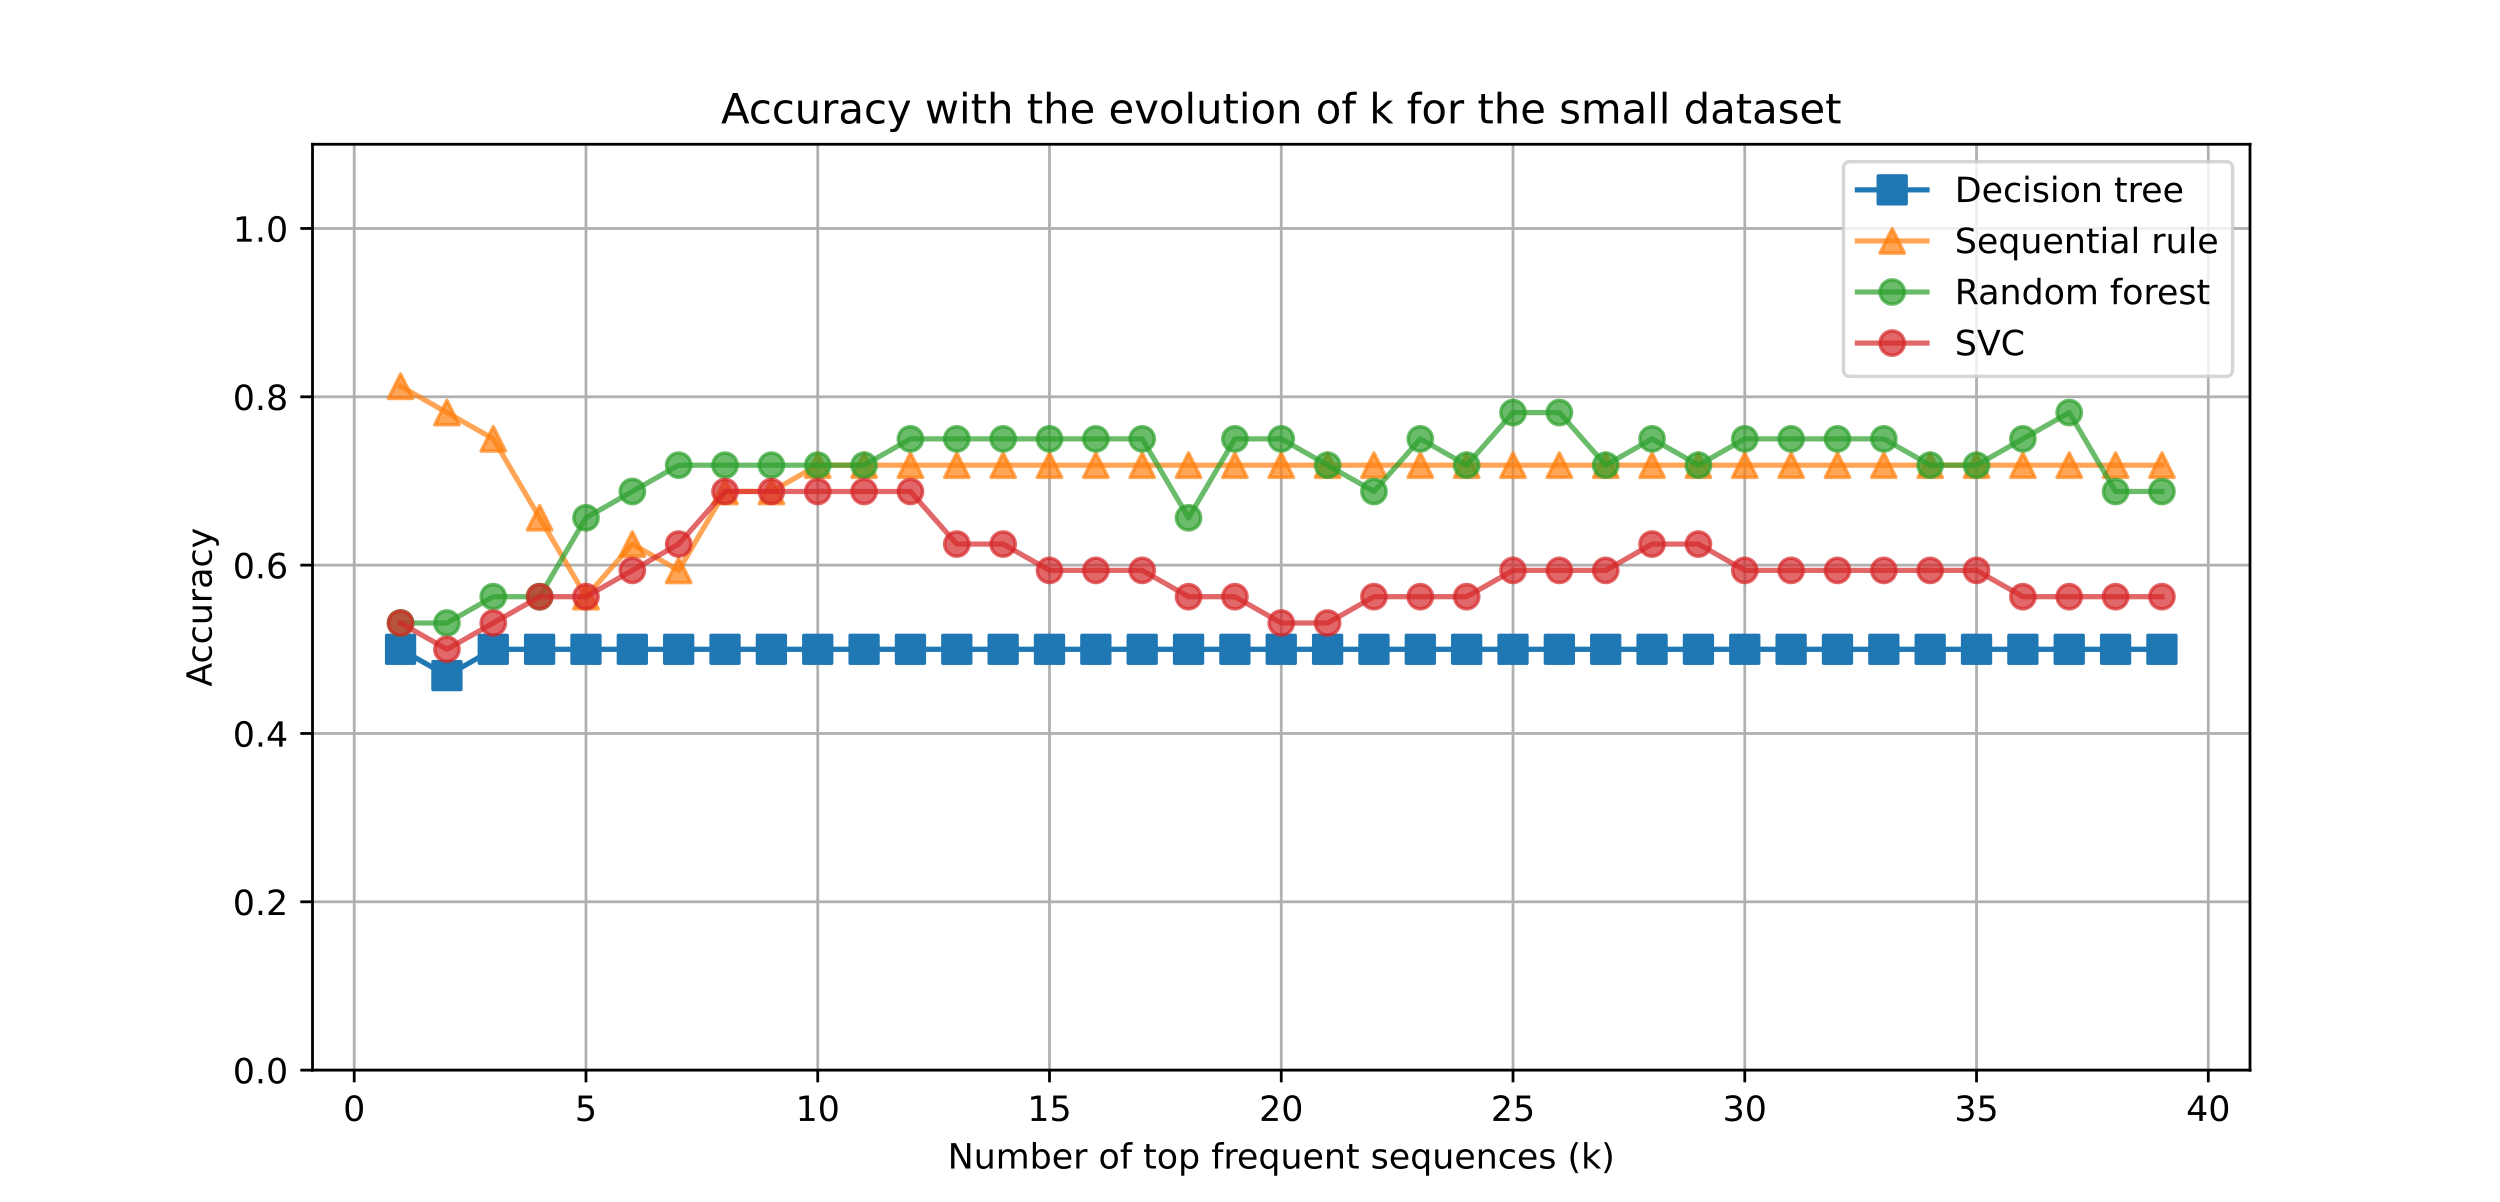<?xml version="1.0" encoding="utf-8" standalone="no"?>
<!DOCTYPE svg PUBLIC "-//W3C//DTD SVG 1.1//EN"
  "http://www.w3.org/Graphics/SVG/1.1/DTD/svg11.dtd">
<!-- Created with matplotlib (https://matplotlib.org/) -->
<svg height="345.6pt" version="1.1" viewBox="0 0 718.56 345.6" width="718.56pt" xmlns="http://www.w3.org/2000/svg" xmlns:xlink="http://www.w3.org/1999/xlink">
 <defs>
  <style type="text/css">
*{stroke-linecap:butt;stroke-linejoin:round;}
  </style>
 </defs>
 <g id="figure_1">
  <g id="patch_1">
   <path d="M 0 345.6 
L 718.56 345.6 
L 718.56 0 
L 0 0 
z
" style="fill:#ffffff;"/>
  </g>
  <g id="axes_1">
   <g id="patch_2">
    <path d="M 89.82 307.584 
L 646.704 307.584 
L 646.704 41.472 
L 89.82 41.472 
z
" style="fill:#ffffff;"/>
   </g>
   <g id="matplotlib.axis_1">
    <g id="xtick_1">
     <g id="line2d_1">
      <path clip-path="url(#p4ba36520ac)" d="M 101.81 307.584 
L 101.81 41.472 
" style="fill:none;stroke:#b0b0b0;stroke-linecap:square;stroke-width:0.8;"/>
     </g>
     <g id="line2d_2">
      <defs>
       <path d="M 0 0 
L 0 3.5 
" id="m18ba8156c6" style="stroke:#000000;stroke-width:0.8;"/>
      </defs>
      <g>
       <use style="stroke:#000000;stroke-width:0.8;" x="101.81" xlink:href="#m18ba8156c6" y="307.584"/>
      </g>
     </g>
     <g id="text_1">
      <!-- 0 -->
      <defs>
       <path d="M 31.781 66.406 
Q 24.172 66.406 20.328 58.906 
Q 16.5 51.422 16.5 36.375 
Q 16.5 21.391 20.328 13.891 
Q 24.172 6.391 31.781 6.391 
Q 39.453 6.391 43.281 13.891 
Q 47.125 21.391 47.125 36.375 
Q 47.125 51.422 43.281 58.906 
Q 39.453 66.406 31.781 66.406 
z
M 31.781 74.219 
Q 44.047 74.219 50.516 64.516 
Q 56.984 54.828 56.984 36.375 
Q 56.984 17.969 50.516 8.266 
Q 44.047 -1.422 31.781 -1.422 
Q 19.531 -1.422 13.062 8.266 
Q 6.594 17.969 6.594 36.375 
Q 6.594 54.828 13.062 64.516 
Q 19.531 74.219 31.781 74.219 
z
" id="DejaVuSans-48"/>
      </defs>
      <g transform="translate(98.629 322.182)scale(0.1 -0.1)">
       <use xlink:href="#DejaVuSans-48"/>
      </g>
     </g>
    </g>
    <g id="xtick_2">
     <g id="line2d_3">
      <path clip-path="url(#p4ba36520ac)" d="M 168.423 307.584 
L 168.423 41.472 
" style="fill:none;stroke:#b0b0b0;stroke-linecap:square;stroke-width:0.8;"/>
     </g>
     <g id="line2d_4">
      <g>
       <use style="stroke:#000000;stroke-width:0.8;" x="168.423" xlink:href="#m18ba8156c6" y="307.584"/>
      </g>
     </g>
     <g id="text_2">
      <!-- 5 -->
      <defs>
       <path d="M 10.797 72.906 
L 49.516 72.906 
L 49.516 64.594 
L 19.828 64.594 
L 19.828 46.734 
Q 21.969 47.469 24.109 47.828 
Q 26.266 48.188 28.422 48.188 
Q 40.625 48.188 47.75 41.5 
Q 54.891 34.812 54.891 23.391 
Q 54.891 11.625 47.562 5.094 
Q 40.234 -1.422 26.906 -1.422 
Q 22.312 -1.422 17.547 -0.641 
Q 12.797 0.141 7.719 1.703 
L 7.719 11.625 
Q 12.109 9.234 16.797 8.062 
Q 21.484 6.891 26.703 6.891 
Q 35.156 6.891 40.078 11.328 
Q 45.016 15.766 45.016 23.391 
Q 45.016 31 40.078 35.438 
Q 35.156 39.891 26.703 39.891 
Q 22.75 39.891 18.812 39.016 
Q 14.891 38.141 10.797 36.281 
z
" id="DejaVuSans-53"/>
      </defs>
      <g transform="translate(165.242 322.182)scale(0.1 -0.1)">
       <use xlink:href="#DejaVuSans-53"/>
      </g>
     </g>
    </g>
    <g id="xtick_3">
     <g id="line2d_5">
      <path clip-path="url(#p4ba36520ac)" d="M 235.036 307.584 
L 235.036 41.472 
" style="fill:none;stroke:#b0b0b0;stroke-linecap:square;stroke-width:0.8;"/>
     </g>
     <g id="line2d_6">
      <g>
       <use style="stroke:#000000;stroke-width:0.8;" x="235.036" xlink:href="#m18ba8156c6" y="307.584"/>
      </g>
     </g>
     <g id="text_3">
      <!-- 10 -->
      <defs>
       <path d="M 12.406 8.297 
L 28.516 8.297 
L 28.516 63.922 
L 10.984 60.406 
L 10.984 69.391 
L 28.422 72.906 
L 38.281 72.906 
L 38.281 8.297 
L 54.391 8.297 
L 54.391 0 
L 12.406 0 
z
" id="DejaVuSans-49"/>
      </defs>
      <g transform="translate(228.674 322.182)scale(0.1 -0.1)">
       <use xlink:href="#DejaVuSans-49"/>
       <use x="63.623" xlink:href="#DejaVuSans-48"/>
      </g>
     </g>
    </g>
    <g id="xtick_4">
     <g id="line2d_7">
      <path clip-path="url(#p4ba36520ac)" d="M 301.649 307.584 
L 301.649 41.472 
" style="fill:none;stroke:#b0b0b0;stroke-linecap:square;stroke-width:0.8;"/>
     </g>
     <g id="line2d_8">
      <g>
       <use style="stroke:#000000;stroke-width:0.8;" x="301.649" xlink:href="#m18ba8156c6" y="307.584"/>
      </g>
     </g>
     <g id="text_4">
      <!-- 15 -->
      <g transform="translate(295.287 322.182)scale(0.1 -0.1)">
       <use xlink:href="#DejaVuSans-49"/>
       <use x="63.623" xlink:href="#DejaVuSans-53"/>
      </g>
     </g>
    </g>
    <g id="xtick_5">
     <g id="line2d_9">
      <path clip-path="url(#p4ba36520ac)" d="M 368.262 307.584 
L 368.262 41.472 
" style="fill:none;stroke:#b0b0b0;stroke-linecap:square;stroke-width:0.8;"/>
     </g>
     <g id="line2d_10">
      <g>
       <use style="stroke:#000000;stroke-width:0.8;" x="368.262" xlink:href="#m18ba8156c6" y="307.584"/>
      </g>
     </g>
     <g id="text_5">
      <!-- 20 -->
      <defs>
       <path d="M 19.188 8.297 
L 53.609 8.297 
L 53.609 0 
L 7.328 0 
L 7.328 8.297 
Q 12.938 14.109 22.625 23.891 
Q 32.328 33.688 34.812 36.531 
Q 39.547 41.844 41.422 45.531 
Q 43.312 49.219 43.312 52.781 
Q 43.312 58.594 39.234 62.25 
Q 35.156 65.922 28.609 65.922 
Q 23.969 65.922 18.812 64.312 
Q 13.672 62.703 7.812 59.422 
L 7.812 69.391 
Q 13.766 71.781 18.938 73 
Q 24.125 74.219 28.422 74.219 
Q 39.75 74.219 46.484 68.547 
Q 53.219 62.891 53.219 53.422 
Q 53.219 48.922 51.531 44.891 
Q 49.859 40.875 45.406 35.406 
Q 44.188 33.984 37.641 27.219 
Q 31.109 20.453 19.188 8.297 
z
" id="DejaVuSans-50"/>
      </defs>
      <g transform="translate(361.899 322.182)scale(0.1 -0.1)">
       <use xlink:href="#DejaVuSans-50"/>
       <use x="63.623" xlink:href="#DejaVuSans-48"/>
      </g>
     </g>
    </g>
    <g id="xtick_6">
     <g id="line2d_11">
      <path clip-path="url(#p4ba36520ac)" d="M 434.875 307.584 
L 434.875 41.472 
" style="fill:none;stroke:#b0b0b0;stroke-linecap:square;stroke-width:0.8;"/>
     </g>
     <g id="line2d_12">
      <g>
       <use style="stroke:#000000;stroke-width:0.8;" x="434.875" xlink:href="#m18ba8156c6" y="307.584"/>
      </g>
     </g>
     <g id="text_6">
      <!-- 25 -->
      <g transform="translate(428.512 322.182)scale(0.1 -0.1)">
       <use xlink:href="#DejaVuSans-50"/>
       <use x="63.623" xlink:href="#DejaVuSans-53"/>
      </g>
     </g>
    </g>
    <g id="xtick_7">
     <g id="line2d_13">
      <path clip-path="url(#p4ba36520ac)" d="M 501.488 307.584 
L 501.488 41.472 
" style="fill:none;stroke:#b0b0b0;stroke-linecap:square;stroke-width:0.8;"/>
     </g>
     <g id="line2d_14">
      <g>
       <use style="stroke:#000000;stroke-width:0.8;" x="501.488" xlink:href="#m18ba8156c6" y="307.584"/>
      </g>
     </g>
     <g id="text_7">
      <!-- 30 -->
      <defs>
       <path d="M 40.578 39.312 
Q 47.656 37.797 51.625 33 
Q 55.609 28.219 55.609 21.188 
Q 55.609 10.406 48.188 4.484 
Q 40.766 -1.422 27.094 -1.422 
Q 22.516 -1.422 17.656 -0.516 
Q 12.797 0.391 7.625 2.203 
L 7.625 11.719 
Q 11.719 9.328 16.594 8.109 
Q 21.484 6.891 26.812 6.891 
Q 36.078 6.891 40.938 10.547 
Q 45.797 14.203 45.797 21.188 
Q 45.797 27.641 41.281 31.266 
Q 36.766 34.906 28.719 34.906 
L 20.219 34.906 
L 20.219 43.016 
L 29.109 43.016 
Q 36.375 43.016 40.234 45.922 
Q 44.094 48.828 44.094 54.297 
Q 44.094 59.906 40.109 62.906 
Q 36.141 65.922 28.719 65.922 
Q 24.656 65.922 20.016 65.031 
Q 15.375 64.156 9.812 62.312 
L 9.812 71.094 
Q 15.438 72.656 20.344 73.438 
Q 25.25 74.219 29.594 74.219 
Q 40.828 74.219 47.359 69.109 
Q 53.906 64.016 53.906 55.328 
Q 53.906 49.266 50.438 45.094 
Q 46.969 40.922 40.578 39.312 
z
" id="DejaVuSans-51"/>
      </defs>
      <g transform="translate(495.125 322.182)scale(0.1 -0.1)">
       <use xlink:href="#DejaVuSans-51"/>
       <use x="63.623" xlink:href="#DejaVuSans-48"/>
      </g>
     </g>
    </g>
    <g id="xtick_8">
     <g id="line2d_15">
      <path clip-path="url(#p4ba36520ac)" d="M 568.101 307.584 
L 568.101 41.472 
" style="fill:none;stroke:#b0b0b0;stroke-linecap:square;stroke-width:0.8;"/>
     </g>
     <g id="line2d_16">
      <g>
       <use style="stroke:#000000;stroke-width:0.8;" x="568.101" xlink:href="#m18ba8156c6" y="307.584"/>
      </g>
     </g>
     <g id="text_8">
      <!-- 35 -->
      <g transform="translate(561.738 322.182)scale(0.1 -0.1)">
       <use xlink:href="#DejaVuSans-51"/>
       <use x="63.623" xlink:href="#DejaVuSans-53"/>
      </g>
     </g>
    </g>
    <g id="xtick_9">
     <g id="line2d_17">
      <path clip-path="url(#p4ba36520ac)" d="M 634.714 307.584 
L 634.714 41.472 
" style="fill:none;stroke:#b0b0b0;stroke-linecap:square;stroke-width:0.8;"/>
     </g>
     <g id="line2d_18">
      <g>
       <use style="stroke:#000000;stroke-width:0.8;" x="634.714" xlink:href="#m18ba8156c6" y="307.584"/>
      </g>
     </g>
     <g id="text_9">
      <!-- 40 -->
      <defs>
       <path d="M 37.797 64.312 
L 12.891 25.391 
L 37.797 25.391 
z
M 35.203 72.906 
L 47.609 72.906 
L 47.609 25.391 
L 58.016 25.391 
L 58.016 17.188 
L 47.609 17.188 
L 47.609 0 
L 37.797 0 
L 37.797 17.188 
L 4.891 17.188 
L 4.891 26.703 
z
" id="DejaVuSans-52"/>
      </defs>
      <g transform="translate(628.351 322.182)scale(0.1 -0.1)">
       <use xlink:href="#DejaVuSans-52"/>
       <use x="63.623" xlink:href="#DejaVuSans-48"/>
      </g>
     </g>
    </g>
    <g id="text_10">
     <!-- Number of top frequent sequences (k) -->
     <defs>
      <path d="M 9.812 72.906 
L 23.094 72.906 
L 55.422 11.922 
L 55.422 72.906 
L 64.984 72.906 
L 64.984 0 
L 51.703 0 
L 19.391 60.984 
L 19.391 0 
L 9.812 0 
z
" id="DejaVuSans-78"/>
      <path d="M 8.5 21.578 
L 8.5 54.688 
L 17.484 54.688 
L 17.484 21.922 
Q 17.484 14.156 20.5 10.266 
Q 23.531 6.391 29.594 6.391 
Q 36.859 6.391 41.078 11.031 
Q 45.312 15.672 45.312 23.688 
L 45.312 54.688 
L 54.297 54.688 
L 54.297 0 
L 45.312 0 
L 45.312 8.406 
Q 42.047 3.422 37.719 1 
Q 33.406 -1.422 27.688 -1.422 
Q 18.266 -1.422 13.375 4.438 
Q 8.5 10.297 8.5 21.578 
z
M 31.109 56 
z
" id="DejaVuSans-117"/>
      <path d="M 52 44.188 
Q 55.375 50.25 60.062 53.125 
Q 64.75 56 71.094 56 
Q 79.641 56 84.281 50.016 
Q 88.922 44.047 88.922 33.016 
L 88.922 0 
L 79.891 0 
L 79.891 32.719 
Q 79.891 40.578 77.094 44.375 
Q 74.312 48.188 68.609 48.188 
Q 61.625 48.188 57.562 43.547 
Q 53.516 38.922 53.516 30.906 
L 53.516 0 
L 44.484 0 
L 44.484 32.719 
Q 44.484 40.625 41.703 44.406 
Q 38.922 48.188 33.109 48.188 
Q 26.219 48.188 22.156 43.531 
Q 18.109 38.875 18.109 30.906 
L 18.109 0 
L 9.078 0 
L 9.078 54.688 
L 18.109 54.688 
L 18.109 46.188 
Q 21.188 51.219 25.484 53.609 
Q 29.781 56 35.688 56 
Q 41.656 56 45.828 52.969 
Q 50 49.953 52 44.188 
z
" id="DejaVuSans-109"/>
      <path d="M 48.688 27.297 
Q 48.688 37.203 44.609 42.844 
Q 40.531 48.484 33.406 48.484 
Q 26.266 48.484 22.188 42.844 
Q 18.109 37.203 18.109 27.297 
Q 18.109 17.391 22.188 11.75 
Q 26.266 6.109 33.406 6.109 
Q 40.531 6.109 44.609 11.75 
Q 48.688 17.391 48.688 27.297 
z
M 18.109 46.391 
Q 20.953 51.266 25.266 53.625 
Q 29.594 56 35.594 56 
Q 45.562 56 51.781 48.094 
Q 58.016 40.188 58.016 27.297 
Q 58.016 14.406 51.781 6.484 
Q 45.562 -1.422 35.594 -1.422 
Q 29.594 -1.422 25.266 0.953 
Q 20.953 3.328 18.109 8.203 
L 18.109 0 
L 9.078 0 
L 9.078 75.984 
L 18.109 75.984 
z
" id="DejaVuSans-98"/>
      <path d="M 56.203 29.594 
L 56.203 25.203 
L 14.891 25.203 
Q 15.484 15.922 20.484 11.062 
Q 25.484 6.203 34.422 6.203 
Q 39.594 6.203 44.453 7.469 
Q 49.312 8.734 54.109 11.281 
L 54.109 2.781 
Q 49.266 0.734 44.188 -0.344 
Q 39.109 -1.422 33.891 -1.422 
Q 20.797 -1.422 13.156 6.188 
Q 5.516 13.812 5.516 26.812 
Q 5.516 40.234 12.766 48.109 
Q 20.016 56 32.328 56 
Q 43.359 56 49.781 48.891 
Q 56.203 41.797 56.203 29.594 
z
M 47.219 32.234 
Q 47.125 39.594 43.094 43.984 
Q 39.062 48.391 32.422 48.391 
Q 24.906 48.391 20.391 44.141 
Q 15.875 39.891 15.188 32.172 
z
" id="DejaVuSans-101"/>
      <path d="M 41.109 46.297 
Q 39.594 47.172 37.812 47.578 
Q 36.031 48 33.891 48 
Q 26.266 48 22.188 43.047 
Q 18.109 38.094 18.109 28.812 
L 18.109 0 
L 9.078 0 
L 9.078 54.688 
L 18.109 54.688 
L 18.109 46.188 
Q 20.953 51.172 25.484 53.578 
Q 30.031 56 36.531 56 
Q 37.453 56 38.578 55.875 
Q 39.703 55.766 41.062 55.516 
z
" id="DejaVuSans-114"/>
      <path id="DejaVuSans-32"/>
      <path d="M 30.609 48.391 
Q 23.391 48.391 19.188 42.75 
Q 14.984 37.109 14.984 27.297 
Q 14.984 17.484 19.156 11.844 
Q 23.344 6.203 30.609 6.203 
Q 37.797 6.203 41.984 11.859 
Q 46.188 17.531 46.188 27.297 
Q 46.188 37.016 41.984 42.703 
Q 37.797 48.391 30.609 48.391 
z
M 30.609 56 
Q 42.328 56 49.016 48.375 
Q 55.719 40.766 55.719 27.297 
Q 55.719 13.875 49.016 6.219 
Q 42.328 -1.422 30.609 -1.422 
Q 18.844 -1.422 12.172 6.219 
Q 5.516 13.875 5.516 27.297 
Q 5.516 40.766 12.172 48.375 
Q 18.844 56 30.609 56 
z
" id="DejaVuSans-111"/>
      <path d="M 37.109 75.984 
L 37.109 68.5 
L 28.516 68.5 
Q 23.688 68.5 21.797 66.547 
Q 19.922 64.594 19.922 59.516 
L 19.922 54.688 
L 34.719 54.688 
L 34.719 47.703 
L 19.922 47.703 
L 19.922 0 
L 10.891 0 
L 10.891 47.703 
L 2.297 47.703 
L 2.297 54.688 
L 10.891 54.688 
L 10.891 58.5 
Q 10.891 67.625 15.141 71.797 
Q 19.391 75.984 28.609 75.984 
z
" id="DejaVuSans-102"/>
      <path d="M 18.312 70.219 
L 18.312 54.688 
L 36.812 54.688 
L 36.812 47.703 
L 18.312 47.703 
L 18.312 18.016 
Q 18.312 11.328 20.141 9.422 
Q 21.969 7.516 27.594 7.516 
L 36.812 7.516 
L 36.812 0 
L 27.594 0 
Q 17.188 0 13.234 3.875 
Q 9.281 7.766 9.281 18.016 
L 9.281 47.703 
L 2.688 47.703 
L 2.688 54.688 
L 9.281 54.688 
L 9.281 70.219 
z
" id="DejaVuSans-116"/>
      <path d="M 18.109 8.203 
L 18.109 -20.797 
L 9.078 -20.797 
L 9.078 54.688 
L 18.109 54.688 
L 18.109 46.391 
Q 20.953 51.266 25.266 53.625 
Q 29.594 56 35.594 56 
Q 45.562 56 51.781 48.094 
Q 58.016 40.188 58.016 27.297 
Q 58.016 14.406 51.781 6.484 
Q 45.562 -1.422 35.594 -1.422 
Q 29.594 -1.422 25.266 0.953 
Q 20.953 3.328 18.109 8.203 
z
M 48.688 27.297 
Q 48.688 37.203 44.609 42.844 
Q 40.531 48.484 33.406 48.484 
Q 26.266 48.484 22.188 42.844 
Q 18.109 37.203 18.109 27.297 
Q 18.109 17.391 22.188 11.75 
Q 26.266 6.109 33.406 6.109 
Q 40.531 6.109 44.609 11.75 
Q 48.688 17.391 48.688 27.297 
z
" id="DejaVuSans-112"/>
      <path d="M 14.797 27.297 
Q 14.797 17.391 18.875 11.75 
Q 22.953 6.109 30.078 6.109 
Q 37.203 6.109 41.297 11.75 
Q 45.406 17.391 45.406 27.297 
Q 45.406 37.203 41.297 42.844 
Q 37.203 48.484 30.078 48.484 
Q 22.953 48.484 18.875 42.844 
Q 14.797 37.203 14.797 27.297 
z
M 45.406 8.203 
Q 42.578 3.328 38.25 0.953 
Q 33.938 -1.422 27.875 -1.422 
Q 17.969 -1.422 11.734 6.484 
Q 5.516 14.406 5.516 27.297 
Q 5.516 40.188 11.734 48.094 
Q 17.969 56 27.875 56 
Q 33.938 56 38.25 53.625 
Q 42.578 51.266 45.406 46.391 
L 45.406 54.688 
L 54.391 54.688 
L 54.391 -20.797 
L 45.406 -20.797 
z
" id="DejaVuSans-113"/>
      <path d="M 54.891 33.016 
L 54.891 0 
L 45.906 0 
L 45.906 32.719 
Q 45.906 40.484 42.875 44.328 
Q 39.844 48.188 33.797 48.188 
Q 26.516 48.188 22.312 43.547 
Q 18.109 38.922 18.109 30.906 
L 18.109 0 
L 9.078 0 
L 9.078 54.688 
L 18.109 54.688 
L 18.109 46.188 
Q 21.344 51.125 25.703 53.562 
Q 30.078 56 35.797 56 
Q 45.219 56 50.047 50.172 
Q 54.891 44.344 54.891 33.016 
z
" id="DejaVuSans-110"/>
      <path d="M 44.281 53.078 
L 44.281 44.578 
Q 40.484 46.531 36.375 47.5 
Q 32.281 48.484 27.875 48.484 
Q 21.188 48.484 17.844 46.438 
Q 14.5 44.391 14.5 40.281 
Q 14.5 37.156 16.891 35.375 
Q 19.281 33.594 26.516 31.984 
L 29.594 31.297 
Q 39.156 29.25 43.188 25.516 
Q 47.219 21.781 47.219 15.094 
Q 47.219 7.469 41.188 3.016 
Q 35.156 -1.422 24.609 -1.422 
Q 20.219 -1.422 15.453 -0.562 
Q 10.688 0.297 5.422 2 
L 5.422 11.281 
Q 10.406 8.688 15.234 7.391 
Q 20.062 6.109 24.812 6.109 
Q 31.156 6.109 34.562 8.281 
Q 37.984 10.453 37.984 14.406 
Q 37.984 18.062 35.516 20.016 
Q 33.062 21.969 24.703 23.781 
L 21.578 24.516 
Q 13.234 26.266 9.516 29.906 
Q 5.812 33.547 5.812 39.891 
Q 5.812 47.609 11.281 51.797 
Q 16.75 56 26.812 56 
Q 31.781 56 36.172 55.266 
Q 40.578 54.547 44.281 53.078 
z
" id="DejaVuSans-115"/>
      <path d="M 48.781 52.594 
L 48.781 44.188 
Q 44.969 46.297 41.141 47.344 
Q 37.312 48.391 33.406 48.391 
Q 24.656 48.391 19.812 42.844 
Q 14.984 37.312 14.984 27.297 
Q 14.984 17.281 19.812 11.734 
Q 24.656 6.203 33.406 6.203 
Q 37.312 6.203 41.141 7.25 
Q 44.969 8.297 48.781 10.406 
L 48.781 2.094 
Q 45.016 0.344 40.984 -0.531 
Q 36.969 -1.422 32.422 -1.422 
Q 20.062 -1.422 12.781 6.344 
Q 5.516 14.109 5.516 27.297 
Q 5.516 40.672 12.859 48.328 
Q 20.219 56 33.016 56 
Q 37.156 56 41.109 55.141 
Q 45.062 54.297 48.781 52.594 
z
" id="DejaVuSans-99"/>
      <path d="M 31 75.875 
Q 24.469 64.656 21.281 53.656 
Q 18.109 42.672 18.109 31.391 
Q 18.109 20.125 21.312 9.062 
Q 24.516 -2 31 -13.188 
L 23.188 -13.188 
Q 15.875 -1.703 12.234 9.375 
Q 8.594 20.453 8.594 31.391 
Q 8.594 42.281 12.203 53.312 
Q 15.828 64.359 23.188 75.875 
z
" id="DejaVuSans-40"/>
      <path d="M 9.078 75.984 
L 18.109 75.984 
L 18.109 31.109 
L 44.922 54.688 
L 56.391 54.688 
L 27.391 29.109 
L 57.625 0 
L 45.906 0 
L 18.109 26.703 
L 18.109 0 
L 9.078 0 
z
" id="DejaVuSans-107"/>
      <path d="M 8.016 75.875 
L 15.828 75.875 
Q 23.141 64.359 26.781 53.312 
Q 30.422 42.281 30.422 31.391 
Q 30.422 20.453 26.781 9.375 
Q 23.141 -1.703 15.828 -13.188 
L 8.016 -13.188 
Q 14.5 -2 17.703 9.062 
Q 20.906 20.125 20.906 31.391 
Q 20.906 42.672 17.703 53.656 
Q 14.5 64.656 8.016 75.875 
z
" id="DejaVuSans-41"/>
     </defs>
     <g transform="translate(272.392 335.861)scale(0.1 -0.1)">
      <use xlink:href="#DejaVuSans-78"/>
      <use x="74.805" xlink:href="#DejaVuSans-117"/>
      <use x="138.184" xlink:href="#DejaVuSans-109"/>
      <use x="235.596" xlink:href="#DejaVuSans-98"/>
      <use x="299.072" xlink:href="#DejaVuSans-101"/>
      <use x="360.596" xlink:href="#DejaVuSans-114"/>
      <use x="401.709" xlink:href="#DejaVuSans-32"/>
      <use x="433.496" xlink:href="#DejaVuSans-111"/>
      <use x="494.678" xlink:href="#DejaVuSans-102"/>
      <use x="529.883" xlink:href="#DejaVuSans-32"/>
      <use x="561.67" xlink:href="#DejaVuSans-116"/>
      <use x="600.879" xlink:href="#DejaVuSans-111"/>
      <use x="662.061" xlink:href="#DejaVuSans-112"/>
      <use x="725.537" xlink:href="#DejaVuSans-32"/>
      <use x="757.324" xlink:href="#DejaVuSans-102"/>
      <use x="792.529" xlink:href="#DejaVuSans-114"/>
      <use x="831.393" xlink:href="#DejaVuSans-101"/>
      <use x="892.916" xlink:href="#DejaVuSans-113"/>
      <use x="956.393" xlink:href="#DejaVuSans-117"/>
      <use x="1019.771" xlink:href="#DejaVuSans-101"/>
      <use x="1081.295" xlink:href="#DejaVuSans-110"/>
      <use x="1144.674" xlink:href="#DejaVuSans-116"/>
      <use x="1183.883" xlink:href="#DejaVuSans-32"/>
      <use x="1215.67" xlink:href="#DejaVuSans-115"/>
      <use x="1267.77" xlink:href="#DejaVuSans-101"/>
      <use x="1329.293" xlink:href="#DejaVuSans-113"/>
      <use x="1392.77" xlink:href="#DejaVuSans-117"/>
      <use x="1456.148" xlink:href="#DejaVuSans-101"/>
      <use x="1517.672" xlink:href="#DejaVuSans-110"/>
      <use x="1581.051" xlink:href="#DejaVuSans-99"/>
      <use x="1636.031" xlink:href="#DejaVuSans-101"/>
      <use x="1697.555" xlink:href="#DejaVuSans-115"/>
      <use x="1749.654" xlink:href="#DejaVuSans-32"/>
      <use x="1781.441" xlink:href="#DejaVuSans-40"/>
      <use x="1820.455" xlink:href="#DejaVuSans-107"/>
      <use x="1878.365" xlink:href="#DejaVuSans-41"/>
     </g>
    </g>
   </g>
   <g id="matplotlib.axis_2">
    <g id="ytick_1">
     <g id="line2d_19">
      <path clip-path="url(#p4ba36520ac)" d="M 89.82 307.584 
L 646.704 307.584 
" style="fill:none;stroke:#b0b0b0;stroke-linecap:square;stroke-width:0.8;"/>
     </g>
     <g id="line2d_20">
      <defs>
       <path d="M 0 0 
L -3.5 0 
" id="m3b089fe36f" style="stroke:#000000;stroke-width:0.8;"/>
      </defs>
      <g>
       <use style="stroke:#000000;stroke-width:0.8;" x="89.82" xlink:href="#m3b089fe36f" y="307.584"/>
      </g>
     </g>
     <g id="text_11">
      <!-- 0.0 -->
      <defs>
       <path d="M 10.688 12.406 
L 21 12.406 
L 21 0 
L 10.688 0 
z
" id="DejaVuSans-46"/>
      </defs>
      <g transform="translate(66.917 311.383)scale(0.1 -0.1)">
       <use xlink:href="#DejaVuSans-48"/>
       <use x="63.623" xlink:href="#DejaVuSans-46"/>
       <use x="95.41" xlink:href="#DejaVuSans-48"/>
      </g>
     </g>
    </g>
    <g id="ytick_2">
     <g id="line2d_21">
      <path clip-path="url(#p4ba36520ac)" d="M 89.82 259.2 
L 646.704 259.2 
" style="fill:none;stroke:#b0b0b0;stroke-linecap:square;stroke-width:0.8;"/>
     </g>
     <g id="line2d_22">
      <g>
       <use style="stroke:#000000;stroke-width:0.8;" x="89.82" xlink:href="#m3b089fe36f" y="259.2"/>
      </g>
     </g>
     <g id="text_12">
      <!-- 0.2 -->
      <g transform="translate(66.917 262.999)scale(0.1 -0.1)">
       <use xlink:href="#DejaVuSans-48"/>
       <use x="63.623" xlink:href="#DejaVuSans-46"/>
       <use x="95.41" xlink:href="#DejaVuSans-50"/>
      </g>
     </g>
    </g>
    <g id="ytick_3">
     <g id="line2d_23">
      <path clip-path="url(#p4ba36520ac)" d="M 89.82 210.816 
L 646.704 210.816 
" style="fill:none;stroke:#b0b0b0;stroke-linecap:square;stroke-width:0.8;"/>
     </g>
     <g id="line2d_24">
      <g>
       <use style="stroke:#000000;stroke-width:0.8;" x="89.82" xlink:href="#m3b089fe36f" y="210.816"/>
      </g>
     </g>
     <g id="text_13">
      <!-- 0.4 -->
      <g transform="translate(66.917 214.615)scale(0.1 -0.1)">
       <use xlink:href="#DejaVuSans-48"/>
       <use x="63.623" xlink:href="#DejaVuSans-46"/>
       <use x="95.41" xlink:href="#DejaVuSans-52"/>
      </g>
     </g>
    </g>
    <g id="ytick_4">
     <g id="line2d_25">
      <path clip-path="url(#p4ba36520ac)" d="M 89.82 162.432 
L 646.704 162.432 
" style="fill:none;stroke:#b0b0b0;stroke-linecap:square;stroke-width:0.8;"/>
     </g>
     <g id="line2d_26">
      <g>
       <use style="stroke:#000000;stroke-width:0.8;" x="89.82" xlink:href="#m3b089fe36f" y="162.432"/>
      </g>
     </g>
     <g id="text_14">
      <!-- 0.6 -->
      <defs>
       <path d="M 33.016 40.375 
Q 26.375 40.375 22.484 35.828 
Q 18.609 31.297 18.609 23.391 
Q 18.609 15.531 22.484 10.953 
Q 26.375 6.391 33.016 6.391 
Q 39.656 6.391 43.531 10.953 
Q 47.406 15.531 47.406 23.391 
Q 47.406 31.297 43.531 35.828 
Q 39.656 40.375 33.016 40.375 
z
M 52.594 71.297 
L 52.594 62.312 
Q 48.875 64.062 45.094 64.984 
Q 41.312 65.922 37.594 65.922 
Q 27.828 65.922 22.672 59.328 
Q 17.531 52.734 16.797 39.406 
Q 19.672 43.656 24.016 45.922 
Q 28.375 48.188 33.594 48.188 
Q 44.578 48.188 50.953 41.516 
Q 57.328 34.859 57.328 23.391 
Q 57.328 12.156 50.688 5.359 
Q 44.047 -1.422 33.016 -1.422 
Q 20.359 -1.422 13.672 8.266 
Q 6.984 17.969 6.984 36.375 
Q 6.984 53.656 15.188 63.938 
Q 23.391 74.219 37.203 74.219 
Q 40.922 74.219 44.703 73.484 
Q 48.484 72.75 52.594 71.297 
z
" id="DejaVuSans-54"/>
      </defs>
      <g transform="translate(66.917 166.231)scale(0.1 -0.1)">
       <use xlink:href="#DejaVuSans-48"/>
       <use x="63.623" xlink:href="#DejaVuSans-46"/>
       <use x="95.41" xlink:href="#DejaVuSans-54"/>
      </g>
     </g>
    </g>
    <g id="ytick_5">
     <g id="line2d_27">
      <path clip-path="url(#p4ba36520ac)" d="M 89.82 114.048 
L 646.704 114.048 
" style="fill:none;stroke:#b0b0b0;stroke-linecap:square;stroke-width:0.8;"/>
     </g>
     <g id="line2d_28">
      <g>
       <use style="stroke:#000000;stroke-width:0.8;" x="89.82" xlink:href="#m3b089fe36f" y="114.048"/>
      </g>
     </g>
     <g id="text_15">
      <!-- 0.8 -->
      <defs>
       <path d="M 31.781 34.625 
Q 24.75 34.625 20.719 30.859 
Q 16.703 27.094 16.703 20.516 
Q 16.703 13.922 20.719 10.156 
Q 24.75 6.391 31.781 6.391 
Q 38.812 6.391 42.859 10.172 
Q 46.922 13.969 46.922 20.516 
Q 46.922 27.094 42.891 30.859 
Q 38.875 34.625 31.781 34.625 
z
M 21.922 38.812 
Q 15.578 40.375 12.031 44.719 
Q 8.5 49.078 8.5 55.328 
Q 8.5 64.062 14.719 69.141 
Q 20.953 74.219 31.781 74.219 
Q 42.672 74.219 48.875 69.141 
Q 55.078 64.062 55.078 55.328 
Q 55.078 49.078 51.531 44.719 
Q 48 40.375 41.703 38.812 
Q 48.828 37.156 52.797 32.312 
Q 56.781 27.484 56.781 20.516 
Q 56.781 9.906 50.312 4.234 
Q 43.844 -1.422 31.781 -1.422 
Q 19.734 -1.422 13.25 4.234 
Q 6.781 9.906 6.781 20.516 
Q 6.781 27.484 10.781 32.312 
Q 14.797 37.156 21.922 38.812 
z
M 18.312 54.391 
Q 18.312 48.734 21.844 45.562 
Q 25.391 42.391 31.781 42.391 
Q 38.141 42.391 41.719 45.562 
Q 45.312 48.734 45.312 54.391 
Q 45.312 60.062 41.719 63.234 
Q 38.141 66.406 31.781 66.406 
Q 25.391 66.406 21.844 63.234 
Q 18.312 60.062 18.312 54.391 
z
" id="DejaVuSans-56"/>
      </defs>
      <g transform="translate(66.917 117.847)scale(0.1 -0.1)">
       <use xlink:href="#DejaVuSans-48"/>
       <use x="63.623" xlink:href="#DejaVuSans-46"/>
       <use x="95.41" xlink:href="#DejaVuSans-56"/>
      </g>
     </g>
    </g>
    <g id="ytick_6">
     <g id="line2d_29">
      <path clip-path="url(#p4ba36520ac)" d="M 89.82 65.664 
L 646.704 65.664 
" style="fill:none;stroke:#b0b0b0;stroke-linecap:square;stroke-width:0.8;"/>
     </g>
     <g id="line2d_30">
      <g>
       <use style="stroke:#000000;stroke-width:0.8;" x="89.82" xlink:href="#m3b089fe36f" y="65.664"/>
      </g>
     </g>
     <g id="text_16">
      <!-- 1.0 -->
      <g transform="translate(66.917 69.463)scale(0.1 -0.1)">
       <use xlink:href="#DejaVuSans-49"/>
       <use x="63.623" xlink:href="#DejaVuSans-46"/>
       <use x="95.41" xlink:href="#DejaVuSans-48"/>
      </g>
     </g>
    </g>
    <g id="text_17">
     <!-- Accuracy -->
     <defs>
      <path d="M 34.188 63.188 
L 20.797 26.906 
L 47.609 26.906 
z
M 28.609 72.906 
L 39.797 72.906 
L 67.578 0 
L 57.328 0 
L 50.688 18.703 
L 17.828 18.703 
L 11.188 0 
L 0.781 0 
z
" id="DejaVuSans-65"/>
      <path d="M 34.281 27.484 
Q 23.391 27.484 19.188 25 
Q 14.984 22.516 14.984 16.5 
Q 14.984 11.719 18.141 8.906 
Q 21.297 6.109 26.703 6.109 
Q 34.188 6.109 38.703 11.406 
Q 43.219 16.703 43.219 25.484 
L 43.219 27.484 
z
M 52.203 31.203 
L 52.203 0 
L 43.219 0 
L 43.219 8.297 
Q 40.141 3.328 35.547 0.953 
Q 30.953 -1.422 24.312 -1.422 
Q 15.922 -1.422 10.953 3.297 
Q 6 8.016 6 15.922 
Q 6 25.141 12.172 29.828 
Q 18.359 34.516 30.609 34.516 
L 43.219 34.516 
L 43.219 35.406 
Q 43.219 41.609 39.141 45 
Q 35.062 48.391 27.688 48.391 
Q 23 48.391 18.547 47.266 
Q 14.109 46.141 10.016 43.891 
L 10.016 52.203 
Q 14.938 54.109 19.578 55.047 
Q 24.219 56 28.609 56 
Q 40.484 56 46.344 49.844 
Q 52.203 43.703 52.203 31.203 
z
" id="DejaVuSans-97"/>
      <path d="M 32.172 -5.078 
Q 28.375 -14.844 24.75 -17.812 
Q 21.141 -20.797 15.094 -20.797 
L 7.906 -20.797 
L 7.906 -13.281 
L 13.188 -13.281 
Q 16.891 -13.281 18.938 -11.516 
Q 21 -9.766 23.484 -3.219 
L 25.094 0.875 
L 2.984 54.688 
L 12.5 54.688 
L 29.594 11.922 
L 46.688 54.688 
L 56.203 54.688 
z
" id="DejaVuSans-121"/>
     </defs>
     <g transform="translate(60.837 197.356)rotate(-90)scale(0.1 -0.1)">
      <use xlink:href="#DejaVuSans-65"/>
      <use x="66.658" xlink:href="#DejaVuSans-99"/>
      <use x="121.639" xlink:href="#DejaVuSans-99"/>
      <use x="176.619" xlink:href="#DejaVuSans-117"/>
      <use x="239.998" xlink:href="#DejaVuSans-114"/>
      <use x="281.111" xlink:href="#DejaVuSans-97"/>
      <use x="342.391" xlink:href="#DejaVuSans-99"/>
      <use x="397.371" xlink:href="#DejaVuSans-121"/>
     </g>
    </g>
   </g>
   <g id="line2d_31">
    <path clip-path="url(#p4ba36520ac)" d="M 115.133 186.624 
L 128.455 194.184 
L 141.778 186.624 
L 155.101 186.624 
L 168.423 186.624 
L 181.746 186.624 
L 195.068 186.624 
L 208.391 186.624 
L 221.714 186.624 
L 235.036 186.624 
L 248.359 186.624 
L 261.681 186.624 
L 275.004 186.624 
L 288.326 186.624 
L 301.649 186.624 
L 314.972 186.624 
L 328.294 186.624 
L 341.617 186.624 
L 354.939 186.624 
L 368.262 186.624 
L 381.585 186.624 
L 394.907 186.624 
L 408.23 186.624 
L 421.552 186.624 
L 434.875 186.624 
L 448.198 186.624 
L 461.52 186.624 
L 474.843 186.624 
L 488.165 186.624 
L 501.488 186.624 
L 514.81 186.624 
L 528.133 186.624 
L 541.456 186.624 
L 554.778 186.624 
L 568.101 186.624 
L 581.423 186.624 
L 594.746 186.624 
L 608.069 186.624 
L 621.391 186.624 
" style="fill:none;stroke:#1f77b4;stroke-linecap:square;stroke-width:1.5;"/>
    <defs>
     <path d="M -4 4 
L 4 4 
L 4 -4 
L -4 -4 
z
" id="m1fd66f261c" style="stroke:#1f77b4;stroke-linejoin:miter;"/>
    </defs>
    <g clip-path="url(#p4ba36520ac)">
     <use style="fill:#1f77b4;stroke:#1f77b4;stroke-linejoin:miter;" x="115.133" xlink:href="#m1fd66f261c" y="186.624"/>
     <use style="fill:#1f77b4;stroke:#1f77b4;stroke-linejoin:miter;" x="128.455" xlink:href="#m1fd66f261c" y="194.184"/>
     <use style="fill:#1f77b4;stroke:#1f77b4;stroke-linejoin:miter;" x="141.778" xlink:href="#m1fd66f261c" y="186.624"/>
     <use style="fill:#1f77b4;stroke:#1f77b4;stroke-linejoin:miter;" x="155.101" xlink:href="#m1fd66f261c" y="186.624"/>
     <use style="fill:#1f77b4;stroke:#1f77b4;stroke-linejoin:miter;" x="168.423" xlink:href="#m1fd66f261c" y="186.624"/>
     <use style="fill:#1f77b4;stroke:#1f77b4;stroke-linejoin:miter;" x="181.746" xlink:href="#m1fd66f261c" y="186.624"/>
     <use style="fill:#1f77b4;stroke:#1f77b4;stroke-linejoin:miter;" x="195.068" xlink:href="#m1fd66f261c" y="186.624"/>
     <use style="fill:#1f77b4;stroke:#1f77b4;stroke-linejoin:miter;" x="208.391" xlink:href="#m1fd66f261c" y="186.624"/>
     <use style="fill:#1f77b4;stroke:#1f77b4;stroke-linejoin:miter;" x="221.714" xlink:href="#m1fd66f261c" y="186.624"/>
     <use style="fill:#1f77b4;stroke:#1f77b4;stroke-linejoin:miter;" x="235.036" xlink:href="#m1fd66f261c" y="186.624"/>
     <use style="fill:#1f77b4;stroke:#1f77b4;stroke-linejoin:miter;" x="248.359" xlink:href="#m1fd66f261c" y="186.624"/>
     <use style="fill:#1f77b4;stroke:#1f77b4;stroke-linejoin:miter;" x="261.681" xlink:href="#m1fd66f261c" y="186.624"/>
     <use style="fill:#1f77b4;stroke:#1f77b4;stroke-linejoin:miter;" x="275.004" xlink:href="#m1fd66f261c" y="186.624"/>
     <use style="fill:#1f77b4;stroke:#1f77b4;stroke-linejoin:miter;" x="288.326" xlink:href="#m1fd66f261c" y="186.624"/>
     <use style="fill:#1f77b4;stroke:#1f77b4;stroke-linejoin:miter;" x="301.649" xlink:href="#m1fd66f261c" y="186.624"/>
     <use style="fill:#1f77b4;stroke:#1f77b4;stroke-linejoin:miter;" x="314.972" xlink:href="#m1fd66f261c" y="186.624"/>
     <use style="fill:#1f77b4;stroke:#1f77b4;stroke-linejoin:miter;" x="328.294" xlink:href="#m1fd66f261c" y="186.624"/>
     <use style="fill:#1f77b4;stroke:#1f77b4;stroke-linejoin:miter;" x="341.617" xlink:href="#m1fd66f261c" y="186.624"/>
     <use style="fill:#1f77b4;stroke:#1f77b4;stroke-linejoin:miter;" x="354.939" xlink:href="#m1fd66f261c" y="186.624"/>
     <use style="fill:#1f77b4;stroke:#1f77b4;stroke-linejoin:miter;" x="368.262" xlink:href="#m1fd66f261c" y="186.624"/>
     <use style="fill:#1f77b4;stroke:#1f77b4;stroke-linejoin:miter;" x="381.585" xlink:href="#m1fd66f261c" y="186.624"/>
     <use style="fill:#1f77b4;stroke:#1f77b4;stroke-linejoin:miter;" x="394.907" xlink:href="#m1fd66f261c" y="186.624"/>
     <use style="fill:#1f77b4;stroke:#1f77b4;stroke-linejoin:miter;" x="408.23" xlink:href="#m1fd66f261c" y="186.624"/>
     <use style="fill:#1f77b4;stroke:#1f77b4;stroke-linejoin:miter;" x="421.552" xlink:href="#m1fd66f261c" y="186.624"/>
     <use style="fill:#1f77b4;stroke:#1f77b4;stroke-linejoin:miter;" x="434.875" xlink:href="#m1fd66f261c" y="186.624"/>
     <use style="fill:#1f77b4;stroke:#1f77b4;stroke-linejoin:miter;" x="448.198" xlink:href="#m1fd66f261c" y="186.624"/>
     <use style="fill:#1f77b4;stroke:#1f77b4;stroke-linejoin:miter;" x="461.52" xlink:href="#m1fd66f261c" y="186.624"/>
     <use style="fill:#1f77b4;stroke:#1f77b4;stroke-linejoin:miter;" x="474.843" xlink:href="#m1fd66f261c" y="186.624"/>
     <use style="fill:#1f77b4;stroke:#1f77b4;stroke-linejoin:miter;" x="488.165" xlink:href="#m1fd66f261c" y="186.624"/>
     <use style="fill:#1f77b4;stroke:#1f77b4;stroke-linejoin:miter;" x="501.488" xlink:href="#m1fd66f261c" y="186.624"/>
     <use style="fill:#1f77b4;stroke:#1f77b4;stroke-linejoin:miter;" x="514.81" xlink:href="#m1fd66f261c" y="186.624"/>
     <use style="fill:#1f77b4;stroke:#1f77b4;stroke-linejoin:miter;" x="528.133" xlink:href="#m1fd66f261c" y="186.624"/>
     <use style="fill:#1f77b4;stroke:#1f77b4;stroke-linejoin:miter;" x="541.456" xlink:href="#m1fd66f261c" y="186.624"/>
     <use style="fill:#1f77b4;stroke:#1f77b4;stroke-linejoin:miter;" x="554.778" xlink:href="#m1fd66f261c" y="186.624"/>
     <use style="fill:#1f77b4;stroke:#1f77b4;stroke-linejoin:miter;" x="568.101" xlink:href="#m1fd66f261c" y="186.624"/>
     <use style="fill:#1f77b4;stroke:#1f77b4;stroke-linejoin:miter;" x="581.423" xlink:href="#m1fd66f261c" y="186.624"/>
     <use style="fill:#1f77b4;stroke:#1f77b4;stroke-linejoin:miter;" x="594.746" xlink:href="#m1fd66f261c" y="186.624"/>
     <use style="fill:#1f77b4;stroke:#1f77b4;stroke-linejoin:miter;" x="608.069" xlink:href="#m1fd66f261c" y="186.624"/>
     <use style="fill:#1f77b4;stroke:#1f77b4;stroke-linejoin:miter;" x="621.391" xlink:href="#m1fd66f261c" y="186.624"/>
    </g>
   </g>
   <g id="line2d_32">
    <path clip-path="url(#p4ba36520ac)" d="M 115.133 111.024 
L 128.455 118.584 
L 141.778 126.144 
L 155.101 148.824 
L 168.423 171.504 
L 181.746 156.384 
L 195.068 163.944 
L 208.391 141.264 
L 221.714 141.264 
L 235.036 133.704 
L 248.359 133.704 
L 261.681 133.704 
L 275.004 133.704 
L 288.326 133.704 
L 301.649 133.704 
L 314.972 133.704 
L 328.294 133.704 
L 341.617 133.704 
L 354.939 133.704 
L 368.262 133.704 
L 381.585 133.704 
L 394.907 133.704 
L 408.23 133.704 
L 421.552 133.704 
L 434.875 133.704 
L 448.198 133.704 
L 461.52 133.704 
L 474.843 133.704 
L 488.165 133.704 
L 501.488 133.704 
L 514.81 133.704 
L 528.133 133.704 
L 541.456 133.704 
L 554.778 133.704 
L 568.101 133.704 
L 581.423 133.704 
L 594.746 133.704 
L 608.069 133.704 
L 621.391 133.704 
" style="fill:none;stroke:#ff7f0e;stroke-linecap:square;stroke-opacity:0.7;stroke-width:1.5;"/>
    <defs>
     <path d="M 0 -3.5 
L -3.5 3.5 
L 3.5 3.5 
z
" id="m986c3d67d0" style="stroke:#ff7f0e;stroke-linejoin:miter;stroke-opacity:0.7;"/>
    </defs>
    <g clip-path="url(#p4ba36520ac)">
     <use style="fill:#ff7f0e;fill-opacity:0.7;stroke:#ff7f0e;stroke-linejoin:miter;stroke-opacity:0.7;" x="115.133" xlink:href="#m986c3d67d0" y="111.024"/>
     <use style="fill:#ff7f0e;fill-opacity:0.7;stroke:#ff7f0e;stroke-linejoin:miter;stroke-opacity:0.7;" x="128.455" xlink:href="#m986c3d67d0" y="118.584"/>
     <use style="fill:#ff7f0e;fill-opacity:0.7;stroke:#ff7f0e;stroke-linejoin:miter;stroke-opacity:0.7;" x="141.778" xlink:href="#m986c3d67d0" y="126.144"/>
     <use style="fill:#ff7f0e;fill-opacity:0.7;stroke:#ff7f0e;stroke-linejoin:miter;stroke-opacity:0.7;" x="155.101" xlink:href="#m986c3d67d0" y="148.824"/>
     <use style="fill:#ff7f0e;fill-opacity:0.7;stroke:#ff7f0e;stroke-linejoin:miter;stroke-opacity:0.7;" x="168.423" xlink:href="#m986c3d67d0" y="171.504"/>
     <use style="fill:#ff7f0e;fill-opacity:0.7;stroke:#ff7f0e;stroke-linejoin:miter;stroke-opacity:0.7;" x="181.746" xlink:href="#m986c3d67d0" y="156.384"/>
     <use style="fill:#ff7f0e;fill-opacity:0.7;stroke:#ff7f0e;stroke-linejoin:miter;stroke-opacity:0.7;" x="195.068" xlink:href="#m986c3d67d0" y="163.944"/>
     <use style="fill:#ff7f0e;fill-opacity:0.7;stroke:#ff7f0e;stroke-linejoin:miter;stroke-opacity:0.7;" x="208.391" xlink:href="#m986c3d67d0" y="141.264"/>
     <use style="fill:#ff7f0e;fill-opacity:0.7;stroke:#ff7f0e;stroke-linejoin:miter;stroke-opacity:0.7;" x="221.714" xlink:href="#m986c3d67d0" y="141.264"/>
     <use style="fill:#ff7f0e;fill-opacity:0.7;stroke:#ff7f0e;stroke-linejoin:miter;stroke-opacity:0.7;" x="235.036" xlink:href="#m986c3d67d0" y="133.704"/>
     <use style="fill:#ff7f0e;fill-opacity:0.7;stroke:#ff7f0e;stroke-linejoin:miter;stroke-opacity:0.7;" x="248.359" xlink:href="#m986c3d67d0" y="133.704"/>
     <use style="fill:#ff7f0e;fill-opacity:0.7;stroke:#ff7f0e;stroke-linejoin:miter;stroke-opacity:0.7;" x="261.681" xlink:href="#m986c3d67d0" y="133.704"/>
     <use style="fill:#ff7f0e;fill-opacity:0.7;stroke:#ff7f0e;stroke-linejoin:miter;stroke-opacity:0.7;" x="275.004" xlink:href="#m986c3d67d0" y="133.704"/>
     <use style="fill:#ff7f0e;fill-opacity:0.7;stroke:#ff7f0e;stroke-linejoin:miter;stroke-opacity:0.7;" x="288.326" xlink:href="#m986c3d67d0" y="133.704"/>
     <use style="fill:#ff7f0e;fill-opacity:0.7;stroke:#ff7f0e;stroke-linejoin:miter;stroke-opacity:0.7;" x="301.649" xlink:href="#m986c3d67d0" y="133.704"/>
     <use style="fill:#ff7f0e;fill-opacity:0.7;stroke:#ff7f0e;stroke-linejoin:miter;stroke-opacity:0.7;" x="314.972" xlink:href="#m986c3d67d0" y="133.704"/>
     <use style="fill:#ff7f0e;fill-opacity:0.7;stroke:#ff7f0e;stroke-linejoin:miter;stroke-opacity:0.7;" x="328.294" xlink:href="#m986c3d67d0" y="133.704"/>
     <use style="fill:#ff7f0e;fill-opacity:0.7;stroke:#ff7f0e;stroke-linejoin:miter;stroke-opacity:0.7;" x="341.617" xlink:href="#m986c3d67d0" y="133.704"/>
     <use style="fill:#ff7f0e;fill-opacity:0.7;stroke:#ff7f0e;stroke-linejoin:miter;stroke-opacity:0.7;" x="354.939" xlink:href="#m986c3d67d0" y="133.704"/>
     <use style="fill:#ff7f0e;fill-opacity:0.7;stroke:#ff7f0e;stroke-linejoin:miter;stroke-opacity:0.7;" x="368.262" xlink:href="#m986c3d67d0" y="133.704"/>
     <use style="fill:#ff7f0e;fill-opacity:0.7;stroke:#ff7f0e;stroke-linejoin:miter;stroke-opacity:0.7;" x="381.585" xlink:href="#m986c3d67d0" y="133.704"/>
     <use style="fill:#ff7f0e;fill-opacity:0.7;stroke:#ff7f0e;stroke-linejoin:miter;stroke-opacity:0.7;" x="394.907" xlink:href="#m986c3d67d0" y="133.704"/>
     <use style="fill:#ff7f0e;fill-opacity:0.7;stroke:#ff7f0e;stroke-linejoin:miter;stroke-opacity:0.7;" x="408.23" xlink:href="#m986c3d67d0" y="133.704"/>
     <use style="fill:#ff7f0e;fill-opacity:0.7;stroke:#ff7f0e;stroke-linejoin:miter;stroke-opacity:0.7;" x="421.552" xlink:href="#m986c3d67d0" y="133.704"/>
     <use style="fill:#ff7f0e;fill-opacity:0.7;stroke:#ff7f0e;stroke-linejoin:miter;stroke-opacity:0.7;" x="434.875" xlink:href="#m986c3d67d0" y="133.704"/>
     <use style="fill:#ff7f0e;fill-opacity:0.7;stroke:#ff7f0e;stroke-linejoin:miter;stroke-opacity:0.7;" x="448.198" xlink:href="#m986c3d67d0" y="133.704"/>
     <use style="fill:#ff7f0e;fill-opacity:0.7;stroke:#ff7f0e;stroke-linejoin:miter;stroke-opacity:0.7;" x="461.52" xlink:href="#m986c3d67d0" y="133.704"/>
     <use style="fill:#ff7f0e;fill-opacity:0.7;stroke:#ff7f0e;stroke-linejoin:miter;stroke-opacity:0.7;" x="474.843" xlink:href="#m986c3d67d0" y="133.704"/>
     <use style="fill:#ff7f0e;fill-opacity:0.7;stroke:#ff7f0e;stroke-linejoin:miter;stroke-opacity:0.7;" x="488.165" xlink:href="#m986c3d67d0" y="133.704"/>
     <use style="fill:#ff7f0e;fill-opacity:0.7;stroke:#ff7f0e;stroke-linejoin:miter;stroke-opacity:0.7;" x="501.488" xlink:href="#m986c3d67d0" y="133.704"/>
     <use style="fill:#ff7f0e;fill-opacity:0.7;stroke:#ff7f0e;stroke-linejoin:miter;stroke-opacity:0.7;" x="514.81" xlink:href="#m986c3d67d0" y="133.704"/>
     <use style="fill:#ff7f0e;fill-opacity:0.7;stroke:#ff7f0e;stroke-linejoin:miter;stroke-opacity:0.7;" x="528.133" xlink:href="#m986c3d67d0" y="133.704"/>
     <use style="fill:#ff7f0e;fill-opacity:0.7;stroke:#ff7f0e;stroke-linejoin:miter;stroke-opacity:0.7;" x="541.456" xlink:href="#m986c3d67d0" y="133.704"/>
     <use style="fill:#ff7f0e;fill-opacity:0.7;stroke:#ff7f0e;stroke-linejoin:miter;stroke-opacity:0.7;" x="554.778" xlink:href="#m986c3d67d0" y="133.704"/>
     <use style="fill:#ff7f0e;fill-opacity:0.7;stroke:#ff7f0e;stroke-linejoin:miter;stroke-opacity:0.7;" x="568.101" xlink:href="#m986c3d67d0" y="133.704"/>
     <use style="fill:#ff7f0e;fill-opacity:0.7;stroke:#ff7f0e;stroke-linejoin:miter;stroke-opacity:0.7;" x="581.423" xlink:href="#m986c3d67d0" y="133.704"/>
     <use style="fill:#ff7f0e;fill-opacity:0.7;stroke:#ff7f0e;stroke-linejoin:miter;stroke-opacity:0.7;" x="594.746" xlink:href="#m986c3d67d0" y="133.704"/>
     <use style="fill:#ff7f0e;fill-opacity:0.7;stroke:#ff7f0e;stroke-linejoin:miter;stroke-opacity:0.7;" x="608.069" xlink:href="#m986c3d67d0" y="133.704"/>
     <use style="fill:#ff7f0e;fill-opacity:0.7;stroke:#ff7f0e;stroke-linejoin:miter;stroke-opacity:0.7;" x="621.391" xlink:href="#m986c3d67d0" y="133.704"/>
    </g>
   </g>
   <g id="line2d_33">
    <path clip-path="url(#p4ba36520ac)" d="M 115.133 179.064 
L 128.455 179.064 
L 141.778 171.504 
L 155.101 171.504 
L 168.423 148.824 
L 181.746 141.264 
L 195.068 133.704 
L 208.391 133.704 
L 221.714 133.704 
L 235.036 133.704 
L 248.359 133.704 
L 261.681 126.144 
L 275.004 126.144 
L 288.326 126.144 
L 301.649 126.144 
L 314.972 126.144 
L 328.294 126.144 
L 341.617 148.824 
L 354.939 126.144 
L 368.262 126.144 
L 381.585 133.704 
L 394.907 141.264 
L 408.23 126.144 
L 421.552 133.704 
L 434.875 118.584 
L 448.198 118.584 
L 461.52 133.704 
L 474.843 126.144 
L 488.165 133.704 
L 501.488 126.144 
L 514.81 126.144 
L 528.133 126.144 
L 541.456 126.144 
L 554.778 133.704 
L 568.101 133.704 
L 581.423 126.144 
L 594.746 118.584 
L 608.069 141.264 
L 621.391 141.264 
" style="fill:none;stroke:#2ca02c;stroke-linecap:square;stroke-opacity:0.7;stroke-width:1.5;"/>
    <defs>
     <path d="M 0 3.5 
C 0.928 3.5 1.819 3.131 2.475 2.475 
C 3.131 1.819 3.5 0.928 3.5 0 
C 3.5 -0.928 3.131 -1.819 2.475 -2.475 
C 1.819 -3.131 0.928 -3.5 0 -3.5 
C -0.928 -3.5 -1.819 -3.131 -2.475 -2.475 
C -3.131 -1.819 -3.5 -0.928 -3.5 0 
C -3.5 0.928 -3.131 1.819 -2.475 2.475 
C -1.819 3.131 -0.928 3.5 0 3.5 
z
" id="m20565b9892" style="stroke:#2ca02c;stroke-opacity:0.7;"/>
    </defs>
    <g clip-path="url(#p4ba36520ac)">
     <use style="fill:#2ca02c;fill-opacity:0.7;stroke:#2ca02c;stroke-opacity:0.7;" x="115.133" xlink:href="#m20565b9892" y="179.064"/>
     <use style="fill:#2ca02c;fill-opacity:0.7;stroke:#2ca02c;stroke-opacity:0.7;" x="128.455" xlink:href="#m20565b9892" y="179.064"/>
     <use style="fill:#2ca02c;fill-opacity:0.7;stroke:#2ca02c;stroke-opacity:0.7;" x="141.778" xlink:href="#m20565b9892" y="171.504"/>
     <use style="fill:#2ca02c;fill-opacity:0.7;stroke:#2ca02c;stroke-opacity:0.7;" x="155.101" xlink:href="#m20565b9892" y="171.504"/>
     <use style="fill:#2ca02c;fill-opacity:0.7;stroke:#2ca02c;stroke-opacity:0.7;" x="168.423" xlink:href="#m20565b9892" y="148.824"/>
     <use style="fill:#2ca02c;fill-opacity:0.7;stroke:#2ca02c;stroke-opacity:0.7;" x="181.746" xlink:href="#m20565b9892" y="141.264"/>
     <use style="fill:#2ca02c;fill-opacity:0.7;stroke:#2ca02c;stroke-opacity:0.7;" x="195.068" xlink:href="#m20565b9892" y="133.704"/>
     <use style="fill:#2ca02c;fill-opacity:0.7;stroke:#2ca02c;stroke-opacity:0.7;" x="208.391" xlink:href="#m20565b9892" y="133.704"/>
     <use style="fill:#2ca02c;fill-opacity:0.7;stroke:#2ca02c;stroke-opacity:0.7;" x="221.714" xlink:href="#m20565b9892" y="133.704"/>
     <use style="fill:#2ca02c;fill-opacity:0.7;stroke:#2ca02c;stroke-opacity:0.7;" x="235.036" xlink:href="#m20565b9892" y="133.704"/>
     <use style="fill:#2ca02c;fill-opacity:0.7;stroke:#2ca02c;stroke-opacity:0.7;" x="248.359" xlink:href="#m20565b9892" y="133.704"/>
     <use style="fill:#2ca02c;fill-opacity:0.7;stroke:#2ca02c;stroke-opacity:0.7;" x="261.681" xlink:href="#m20565b9892" y="126.144"/>
     <use style="fill:#2ca02c;fill-opacity:0.7;stroke:#2ca02c;stroke-opacity:0.7;" x="275.004" xlink:href="#m20565b9892" y="126.144"/>
     <use style="fill:#2ca02c;fill-opacity:0.7;stroke:#2ca02c;stroke-opacity:0.7;" x="288.326" xlink:href="#m20565b9892" y="126.144"/>
     <use style="fill:#2ca02c;fill-opacity:0.7;stroke:#2ca02c;stroke-opacity:0.7;" x="301.649" xlink:href="#m20565b9892" y="126.144"/>
     <use style="fill:#2ca02c;fill-opacity:0.7;stroke:#2ca02c;stroke-opacity:0.7;" x="314.972" xlink:href="#m20565b9892" y="126.144"/>
     <use style="fill:#2ca02c;fill-opacity:0.7;stroke:#2ca02c;stroke-opacity:0.7;" x="328.294" xlink:href="#m20565b9892" y="126.144"/>
     <use style="fill:#2ca02c;fill-opacity:0.7;stroke:#2ca02c;stroke-opacity:0.7;" x="341.617" xlink:href="#m20565b9892" y="148.824"/>
     <use style="fill:#2ca02c;fill-opacity:0.7;stroke:#2ca02c;stroke-opacity:0.7;" x="354.939" xlink:href="#m20565b9892" y="126.144"/>
     <use style="fill:#2ca02c;fill-opacity:0.7;stroke:#2ca02c;stroke-opacity:0.7;" x="368.262" xlink:href="#m20565b9892" y="126.144"/>
     <use style="fill:#2ca02c;fill-opacity:0.7;stroke:#2ca02c;stroke-opacity:0.7;" x="381.585" xlink:href="#m20565b9892" y="133.704"/>
     <use style="fill:#2ca02c;fill-opacity:0.7;stroke:#2ca02c;stroke-opacity:0.7;" x="394.907" xlink:href="#m20565b9892" y="141.264"/>
     <use style="fill:#2ca02c;fill-opacity:0.7;stroke:#2ca02c;stroke-opacity:0.7;" x="408.23" xlink:href="#m20565b9892" y="126.144"/>
     <use style="fill:#2ca02c;fill-opacity:0.7;stroke:#2ca02c;stroke-opacity:0.7;" x="421.552" xlink:href="#m20565b9892" y="133.704"/>
     <use style="fill:#2ca02c;fill-opacity:0.7;stroke:#2ca02c;stroke-opacity:0.7;" x="434.875" xlink:href="#m20565b9892" y="118.584"/>
     <use style="fill:#2ca02c;fill-opacity:0.7;stroke:#2ca02c;stroke-opacity:0.7;" x="448.198" xlink:href="#m20565b9892" y="118.584"/>
     <use style="fill:#2ca02c;fill-opacity:0.7;stroke:#2ca02c;stroke-opacity:0.7;" x="461.52" xlink:href="#m20565b9892" y="133.704"/>
     <use style="fill:#2ca02c;fill-opacity:0.7;stroke:#2ca02c;stroke-opacity:0.7;" x="474.843" xlink:href="#m20565b9892" y="126.144"/>
     <use style="fill:#2ca02c;fill-opacity:0.7;stroke:#2ca02c;stroke-opacity:0.7;" x="488.165" xlink:href="#m20565b9892" y="133.704"/>
     <use style="fill:#2ca02c;fill-opacity:0.7;stroke:#2ca02c;stroke-opacity:0.7;" x="501.488" xlink:href="#m20565b9892" y="126.144"/>
     <use style="fill:#2ca02c;fill-opacity:0.7;stroke:#2ca02c;stroke-opacity:0.7;" x="514.81" xlink:href="#m20565b9892" y="126.144"/>
     <use style="fill:#2ca02c;fill-opacity:0.7;stroke:#2ca02c;stroke-opacity:0.7;" x="528.133" xlink:href="#m20565b9892" y="126.144"/>
     <use style="fill:#2ca02c;fill-opacity:0.7;stroke:#2ca02c;stroke-opacity:0.7;" x="541.456" xlink:href="#m20565b9892" y="126.144"/>
     <use style="fill:#2ca02c;fill-opacity:0.7;stroke:#2ca02c;stroke-opacity:0.7;" x="554.778" xlink:href="#m20565b9892" y="133.704"/>
     <use style="fill:#2ca02c;fill-opacity:0.7;stroke:#2ca02c;stroke-opacity:0.7;" x="568.101" xlink:href="#m20565b9892" y="133.704"/>
     <use style="fill:#2ca02c;fill-opacity:0.7;stroke:#2ca02c;stroke-opacity:0.7;" x="581.423" xlink:href="#m20565b9892" y="126.144"/>
     <use style="fill:#2ca02c;fill-opacity:0.7;stroke:#2ca02c;stroke-opacity:0.7;" x="594.746" xlink:href="#m20565b9892" y="118.584"/>
     <use style="fill:#2ca02c;fill-opacity:0.7;stroke:#2ca02c;stroke-opacity:0.7;" x="608.069" xlink:href="#m20565b9892" y="141.264"/>
     <use style="fill:#2ca02c;fill-opacity:0.7;stroke:#2ca02c;stroke-opacity:0.7;" x="621.391" xlink:href="#m20565b9892" y="141.264"/>
    </g>
   </g>
   <g id="line2d_34">
    <path clip-path="url(#p4ba36520ac)" d="M 115.133 179.064 
L 128.455 186.624 
L 141.778 179.064 
L 155.101 171.504 
L 168.423 171.504 
L 181.746 163.944 
L 195.068 156.384 
L 208.391 141.264 
L 221.714 141.264 
L 235.036 141.264 
L 248.359 141.264 
L 261.681 141.264 
L 275.004 156.384 
L 288.326 156.384 
L 301.649 163.944 
L 314.972 163.944 
L 328.294 163.944 
L 341.617 171.504 
L 354.939 171.504 
L 368.262 179.064 
L 381.585 179.064 
L 394.907 171.504 
L 408.23 171.504 
L 421.552 171.504 
L 434.875 163.944 
L 448.198 163.944 
L 461.52 163.944 
L 474.843 156.384 
L 488.165 156.384 
L 501.488 163.944 
L 514.81 163.944 
L 528.133 163.944 
L 541.456 163.944 
L 554.778 163.944 
L 568.101 163.944 
L 581.423 171.504 
L 594.746 171.504 
L 608.069 171.504 
L 621.391 171.504 
" style="fill:none;stroke:#d62728;stroke-linecap:square;stroke-opacity:0.7;stroke-width:1.5;"/>
    <defs>
     <path d="M 0 3.5 
C 0.928 3.5 1.819 3.131 2.475 2.475 
C 3.131 1.819 3.5 0.928 3.5 0 
C 3.5 -0.928 3.131 -1.819 2.475 -2.475 
C 1.819 -3.131 0.928 -3.5 0 -3.5 
C -0.928 -3.5 -1.819 -3.131 -2.475 -2.475 
C -3.131 -1.819 -3.5 -0.928 -3.5 0 
C -3.5 0.928 -3.131 1.819 -2.475 2.475 
C -1.819 3.131 -0.928 3.5 0 3.5 
z
" id="m7a38b89f7e" style="stroke:#d62728;stroke-opacity:0.7;"/>
    </defs>
    <g clip-path="url(#p4ba36520ac)">
     <use style="fill:#d62728;fill-opacity:0.7;stroke:#d62728;stroke-opacity:0.7;" x="115.133" xlink:href="#m7a38b89f7e" y="179.064"/>
     <use style="fill:#d62728;fill-opacity:0.7;stroke:#d62728;stroke-opacity:0.7;" x="128.455" xlink:href="#m7a38b89f7e" y="186.624"/>
     <use style="fill:#d62728;fill-opacity:0.7;stroke:#d62728;stroke-opacity:0.7;" x="141.778" xlink:href="#m7a38b89f7e" y="179.064"/>
     <use style="fill:#d62728;fill-opacity:0.7;stroke:#d62728;stroke-opacity:0.7;" x="155.101" xlink:href="#m7a38b89f7e" y="171.504"/>
     <use style="fill:#d62728;fill-opacity:0.7;stroke:#d62728;stroke-opacity:0.7;" x="168.423" xlink:href="#m7a38b89f7e" y="171.504"/>
     <use style="fill:#d62728;fill-opacity:0.7;stroke:#d62728;stroke-opacity:0.7;" x="181.746" xlink:href="#m7a38b89f7e" y="163.944"/>
     <use style="fill:#d62728;fill-opacity:0.7;stroke:#d62728;stroke-opacity:0.7;" x="195.068" xlink:href="#m7a38b89f7e" y="156.384"/>
     <use style="fill:#d62728;fill-opacity:0.7;stroke:#d62728;stroke-opacity:0.7;" x="208.391" xlink:href="#m7a38b89f7e" y="141.264"/>
     <use style="fill:#d62728;fill-opacity:0.7;stroke:#d62728;stroke-opacity:0.7;" x="221.714" xlink:href="#m7a38b89f7e" y="141.264"/>
     <use style="fill:#d62728;fill-opacity:0.7;stroke:#d62728;stroke-opacity:0.7;" x="235.036" xlink:href="#m7a38b89f7e" y="141.264"/>
     <use style="fill:#d62728;fill-opacity:0.7;stroke:#d62728;stroke-opacity:0.7;" x="248.359" xlink:href="#m7a38b89f7e" y="141.264"/>
     <use style="fill:#d62728;fill-opacity:0.7;stroke:#d62728;stroke-opacity:0.7;" x="261.681" xlink:href="#m7a38b89f7e" y="141.264"/>
     <use style="fill:#d62728;fill-opacity:0.7;stroke:#d62728;stroke-opacity:0.7;" x="275.004" xlink:href="#m7a38b89f7e" y="156.384"/>
     <use style="fill:#d62728;fill-opacity:0.7;stroke:#d62728;stroke-opacity:0.7;" x="288.326" xlink:href="#m7a38b89f7e" y="156.384"/>
     <use style="fill:#d62728;fill-opacity:0.7;stroke:#d62728;stroke-opacity:0.7;" x="301.649" xlink:href="#m7a38b89f7e" y="163.944"/>
     <use style="fill:#d62728;fill-opacity:0.7;stroke:#d62728;stroke-opacity:0.7;" x="314.972" xlink:href="#m7a38b89f7e" y="163.944"/>
     <use style="fill:#d62728;fill-opacity:0.7;stroke:#d62728;stroke-opacity:0.7;" x="328.294" xlink:href="#m7a38b89f7e" y="163.944"/>
     <use style="fill:#d62728;fill-opacity:0.7;stroke:#d62728;stroke-opacity:0.7;" x="341.617" xlink:href="#m7a38b89f7e" y="171.504"/>
     <use style="fill:#d62728;fill-opacity:0.7;stroke:#d62728;stroke-opacity:0.7;" x="354.939" xlink:href="#m7a38b89f7e" y="171.504"/>
     <use style="fill:#d62728;fill-opacity:0.7;stroke:#d62728;stroke-opacity:0.7;" x="368.262" xlink:href="#m7a38b89f7e" y="179.064"/>
     <use style="fill:#d62728;fill-opacity:0.7;stroke:#d62728;stroke-opacity:0.7;" x="381.585" xlink:href="#m7a38b89f7e" y="179.064"/>
     <use style="fill:#d62728;fill-opacity:0.7;stroke:#d62728;stroke-opacity:0.7;" x="394.907" xlink:href="#m7a38b89f7e" y="171.504"/>
     <use style="fill:#d62728;fill-opacity:0.7;stroke:#d62728;stroke-opacity:0.7;" x="408.23" xlink:href="#m7a38b89f7e" y="171.504"/>
     <use style="fill:#d62728;fill-opacity:0.7;stroke:#d62728;stroke-opacity:0.7;" x="421.552" xlink:href="#m7a38b89f7e" y="171.504"/>
     <use style="fill:#d62728;fill-opacity:0.7;stroke:#d62728;stroke-opacity:0.7;" x="434.875" xlink:href="#m7a38b89f7e" y="163.944"/>
     <use style="fill:#d62728;fill-opacity:0.7;stroke:#d62728;stroke-opacity:0.7;" x="448.198" xlink:href="#m7a38b89f7e" y="163.944"/>
     <use style="fill:#d62728;fill-opacity:0.7;stroke:#d62728;stroke-opacity:0.7;" x="461.52" xlink:href="#m7a38b89f7e" y="163.944"/>
     <use style="fill:#d62728;fill-opacity:0.7;stroke:#d62728;stroke-opacity:0.7;" x="474.843" xlink:href="#m7a38b89f7e" y="156.384"/>
     <use style="fill:#d62728;fill-opacity:0.7;stroke:#d62728;stroke-opacity:0.7;" x="488.165" xlink:href="#m7a38b89f7e" y="156.384"/>
     <use style="fill:#d62728;fill-opacity:0.7;stroke:#d62728;stroke-opacity:0.7;" x="501.488" xlink:href="#m7a38b89f7e" y="163.944"/>
     <use style="fill:#d62728;fill-opacity:0.7;stroke:#d62728;stroke-opacity:0.7;" x="514.81" xlink:href="#m7a38b89f7e" y="163.944"/>
     <use style="fill:#d62728;fill-opacity:0.7;stroke:#d62728;stroke-opacity:0.7;" x="528.133" xlink:href="#m7a38b89f7e" y="163.944"/>
     <use style="fill:#d62728;fill-opacity:0.7;stroke:#d62728;stroke-opacity:0.7;" x="541.456" xlink:href="#m7a38b89f7e" y="163.944"/>
     <use style="fill:#d62728;fill-opacity:0.7;stroke:#d62728;stroke-opacity:0.7;" x="554.778" xlink:href="#m7a38b89f7e" y="163.944"/>
     <use style="fill:#d62728;fill-opacity:0.7;stroke:#d62728;stroke-opacity:0.7;" x="568.101" xlink:href="#m7a38b89f7e" y="163.944"/>
     <use style="fill:#d62728;fill-opacity:0.7;stroke:#d62728;stroke-opacity:0.7;" x="581.423" xlink:href="#m7a38b89f7e" y="171.504"/>
     <use style="fill:#d62728;fill-opacity:0.7;stroke:#d62728;stroke-opacity:0.7;" x="594.746" xlink:href="#m7a38b89f7e" y="171.504"/>
     <use style="fill:#d62728;fill-opacity:0.7;stroke:#d62728;stroke-opacity:0.7;" x="608.069" xlink:href="#m7a38b89f7e" y="171.504"/>
     <use style="fill:#d62728;fill-opacity:0.7;stroke:#d62728;stroke-opacity:0.7;" x="621.391" xlink:href="#m7a38b89f7e" y="171.504"/>
    </g>
   </g>
   <g id="patch_3">
    <path d="M 89.82 307.584 
L 89.82 41.472 
" style="fill:none;stroke:#000000;stroke-linecap:square;stroke-linejoin:miter;stroke-width:0.8;"/>
   </g>
   <g id="patch_4">
    <path d="M 646.704 307.584 
L 646.704 41.472 
" style="fill:none;stroke:#000000;stroke-linecap:square;stroke-linejoin:miter;stroke-width:0.8;"/>
   </g>
   <g id="patch_5">
    <path d="M 89.82 307.584 
L 646.704 307.584 
" style="fill:none;stroke:#000000;stroke-linecap:square;stroke-linejoin:miter;stroke-width:0.8;"/>
   </g>
   <g id="patch_6">
    <path d="M 89.82 41.472 
L 646.704 41.472 
" style="fill:none;stroke:#000000;stroke-linecap:square;stroke-linejoin:miter;stroke-width:0.8;"/>
   </g>
   <g id="text_18">
    <!-- Accuracy with the evolution of k for the small dataset -->
    <defs>
     <path d="M 4.203 54.688 
L 13.188 54.688 
L 24.422 12.016 
L 35.594 54.688 
L 46.188 54.688 
L 57.422 12.016 
L 68.609 54.688 
L 77.594 54.688 
L 63.281 0 
L 52.688 0 
L 40.922 44.828 
L 29.109 0 
L 18.5 0 
z
" id="DejaVuSans-119"/>
     <path d="M 9.422 54.688 
L 18.406 54.688 
L 18.406 0 
L 9.422 0 
z
M 9.422 75.984 
L 18.406 75.984 
L 18.406 64.594 
L 9.422 64.594 
z
" id="DejaVuSans-105"/>
     <path d="M 54.891 33.016 
L 54.891 0 
L 45.906 0 
L 45.906 32.719 
Q 45.906 40.484 42.875 44.328 
Q 39.844 48.188 33.797 48.188 
Q 26.516 48.188 22.312 43.547 
Q 18.109 38.922 18.109 30.906 
L 18.109 0 
L 9.078 0 
L 9.078 75.984 
L 18.109 75.984 
L 18.109 46.188 
Q 21.344 51.125 25.703 53.562 
Q 30.078 56 35.797 56 
Q 45.219 56 50.047 50.172 
Q 54.891 44.344 54.891 33.016 
z
" id="DejaVuSans-104"/>
     <path d="M 2.984 54.688 
L 12.5 54.688 
L 29.594 8.797 
L 46.688 54.688 
L 56.203 54.688 
L 35.688 0 
L 23.484 0 
z
" id="DejaVuSans-118"/>
     <path d="M 9.422 75.984 
L 18.406 75.984 
L 18.406 0 
L 9.422 0 
z
" id="DejaVuSans-108"/>
     <path d="M 45.406 46.391 
L 45.406 75.984 
L 54.391 75.984 
L 54.391 0 
L 45.406 0 
L 45.406 8.203 
Q 42.578 3.328 38.25 0.953 
Q 33.938 -1.422 27.875 -1.422 
Q 17.969 -1.422 11.734 6.484 
Q 5.516 14.406 5.516 27.297 
Q 5.516 40.188 11.734 48.094 
Q 17.969 56 27.875 56 
Q 33.938 56 38.25 53.625 
Q 42.578 51.266 45.406 46.391 
z
M 14.797 27.297 
Q 14.797 17.391 18.875 11.75 
Q 22.953 6.109 30.078 6.109 
Q 37.203 6.109 41.297 11.75 
Q 45.406 17.391 45.406 27.297 
Q 45.406 37.203 41.297 42.844 
Q 37.203 48.484 30.078 48.484 
Q 22.953 48.484 18.875 42.844 
Q 14.797 37.203 14.797 27.297 
z
" id="DejaVuSans-100"/>
    </defs>
    <g transform="translate(207.235 35.472)scale(0.12 -0.12)">
     <use xlink:href="#DejaVuSans-65"/>
     <use x="66.658" xlink:href="#DejaVuSans-99"/>
     <use x="121.639" xlink:href="#DejaVuSans-99"/>
     <use x="176.619" xlink:href="#DejaVuSans-117"/>
     <use x="239.998" xlink:href="#DejaVuSans-114"/>
     <use x="281.111" xlink:href="#DejaVuSans-97"/>
     <use x="342.391" xlink:href="#DejaVuSans-99"/>
     <use x="397.371" xlink:href="#DejaVuSans-121"/>
     <use x="456.551" xlink:href="#DejaVuSans-32"/>
     <use x="488.338" xlink:href="#DejaVuSans-119"/>
     <use x="570.125" xlink:href="#DejaVuSans-105"/>
     <use x="597.908" xlink:href="#DejaVuSans-116"/>
     <use x="637.117" xlink:href="#DejaVuSans-104"/>
     <use x="700.496" xlink:href="#DejaVuSans-32"/>
     <use x="732.283" xlink:href="#DejaVuSans-116"/>
     <use x="771.492" xlink:href="#DejaVuSans-104"/>
     <use x="834.871" xlink:href="#DejaVuSans-101"/>
     <use x="896.395" xlink:href="#DejaVuSans-32"/>
     <use x="928.182" xlink:href="#DejaVuSans-101"/>
     <use x="989.705" xlink:href="#DejaVuSans-118"/>
     <use x="1048.885" xlink:href="#DejaVuSans-111"/>
     <use x="1110.066" xlink:href="#DejaVuSans-108"/>
     <use x="1137.85" xlink:href="#DejaVuSans-117"/>
     <use x="1201.229" xlink:href="#DejaVuSans-116"/>
     <use x="1240.438" xlink:href="#DejaVuSans-105"/>
     <use x="1268.221" xlink:href="#DejaVuSans-111"/>
     <use x="1329.402" xlink:href="#DejaVuSans-110"/>
     <use x="1392.781" xlink:href="#DejaVuSans-32"/>
     <use x="1424.568" xlink:href="#DejaVuSans-111"/>
     <use x="1485.75" xlink:href="#DejaVuSans-102"/>
     <use x="1520.955" xlink:href="#DejaVuSans-32"/>
     <use x="1552.742" xlink:href="#DejaVuSans-107"/>
     <use x="1610.652" xlink:href="#DejaVuSans-32"/>
     <use x="1642.439" xlink:href="#DejaVuSans-102"/>
     <use x="1677.645" xlink:href="#DejaVuSans-111"/>
     <use x="1738.826" xlink:href="#DejaVuSans-114"/>
     <use x="1779.939" xlink:href="#DejaVuSans-32"/>
     <use x="1811.727" xlink:href="#DejaVuSans-116"/>
     <use x="1850.936" xlink:href="#DejaVuSans-104"/>
     <use x="1914.314" xlink:href="#DejaVuSans-101"/>
     <use x="1975.838" xlink:href="#DejaVuSans-32"/>
     <use x="2007.625" xlink:href="#DejaVuSans-115"/>
     <use x="2059.725" xlink:href="#DejaVuSans-109"/>
     <use x="2157.137" xlink:href="#DejaVuSans-97"/>
     <use x="2218.416" xlink:href="#DejaVuSans-108"/>
     <use x="2246.199" xlink:href="#DejaVuSans-108"/>
     <use x="2273.982" xlink:href="#DejaVuSans-32"/>
     <use x="2305.77" xlink:href="#DejaVuSans-100"/>
     <use x="2369.246" xlink:href="#DejaVuSans-97"/>
     <use x="2430.525" xlink:href="#DejaVuSans-116"/>
     <use x="2469.734" xlink:href="#DejaVuSans-97"/>
     <use x="2531.014" xlink:href="#DejaVuSans-115"/>
     <use x="2583.113" xlink:href="#DejaVuSans-101"/>
     <use x="2644.637" xlink:href="#DejaVuSans-116"/>
    </g>
   </g>
   <g id="legend_1">
    <g id="patch_7">
     <path d="M 531.863 108.184 
L 639.704 108.184 
Q 641.704 108.184 641.704 106.184 
L 641.704 48.472 
Q 641.704 46.472 639.704 46.472 
L 531.863 46.472 
Q 529.863 46.472 529.863 48.472 
L 529.863 106.184 
Q 529.863 108.184 531.863 108.184 
z
" style="fill:#ffffff;opacity:0.8;stroke:#cccccc;stroke-linejoin:miter;"/>
    </g>
    <g id="line2d_35">
     <path d="M 533.863 54.57 
L 553.863 54.57 
" style="fill:none;stroke:#1f77b4;stroke-linecap:square;stroke-width:1.5;"/>
    </g>
    <g id="line2d_36">
     <g>
      <use style="fill:#1f77b4;stroke:#1f77b4;stroke-linejoin:miter;" x="543.863" xlink:href="#m1fd66f261c" y="54.57"/>
     </g>
    </g>
    <g id="text_19">
     <!-- Decision tree -->
     <defs>
      <path d="M 19.672 64.797 
L 19.672 8.109 
L 31.594 8.109 
Q 46.688 8.109 53.688 14.938 
Q 60.688 21.781 60.688 36.531 
Q 60.688 51.172 53.688 57.984 
Q 46.688 64.797 31.594 64.797 
z
M 9.812 72.906 
L 30.078 72.906 
Q 51.266 72.906 61.172 64.094 
Q 71.094 55.281 71.094 36.531 
Q 71.094 17.672 61.125 8.828 
Q 51.172 0 30.078 0 
L 9.812 0 
z
" id="DejaVuSans-68"/>
     </defs>
     <g transform="translate(561.863 58.07)scale(0.1 -0.1)">
      <use xlink:href="#DejaVuSans-68"/>
      <use x="77.002" xlink:href="#DejaVuSans-101"/>
      <use x="138.525" xlink:href="#DejaVuSans-99"/>
      <use x="193.506" xlink:href="#DejaVuSans-105"/>
      <use x="221.289" xlink:href="#DejaVuSans-115"/>
      <use x="273.389" xlink:href="#DejaVuSans-105"/>
      <use x="301.172" xlink:href="#DejaVuSans-111"/>
      <use x="362.354" xlink:href="#DejaVuSans-110"/>
      <use x="425.732" xlink:href="#DejaVuSans-32"/>
      <use x="457.52" xlink:href="#DejaVuSans-116"/>
      <use x="496.729" xlink:href="#DejaVuSans-114"/>
      <use x="535.592" xlink:href="#DejaVuSans-101"/>
      <use x="597.115" xlink:href="#DejaVuSans-101"/>
     </g>
    </g>
    <g id="line2d_37">
     <path d="M 533.863 69.249 
L 553.863 69.249 
" style="fill:none;stroke:#ff7f0e;stroke-linecap:square;stroke-opacity:0.7;stroke-width:1.5;"/>
    </g>
    <g id="line2d_38">
     <g>
      <use style="fill:#ff7f0e;fill-opacity:0.7;stroke:#ff7f0e;stroke-linejoin:miter;stroke-opacity:0.7;" x="543.863" xlink:href="#m986c3d67d0" y="69.249"/>
     </g>
    </g>
    <g id="text_20">
     <!-- Sequential rule -->
     <defs>
      <path d="M 53.516 70.516 
L 53.516 60.891 
Q 47.906 63.578 42.922 64.891 
Q 37.938 66.219 33.297 66.219 
Q 25.25 66.219 20.875 63.094 
Q 16.5 59.969 16.5 54.203 
Q 16.5 49.359 19.406 46.891 
Q 22.312 44.438 30.422 42.922 
L 36.375 41.703 
Q 47.406 39.594 52.656 34.297 
Q 57.906 29 57.906 20.125 
Q 57.906 9.516 50.797 4.047 
Q 43.703 -1.422 29.984 -1.422 
Q 24.812 -1.422 18.969 -0.25 
Q 13.141 0.922 6.891 3.219 
L 6.891 13.375 
Q 12.891 10.016 18.656 8.297 
Q 24.422 6.594 29.984 6.594 
Q 38.422 6.594 43.016 9.906 
Q 47.609 13.234 47.609 19.391 
Q 47.609 24.75 44.312 27.781 
Q 41.016 30.812 33.5 32.328 
L 27.484 33.5 
Q 16.453 35.688 11.516 40.375 
Q 6.594 45.062 6.594 53.422 
Q 6.594 63.094 13.406 68.656 
Q 20.219 74.219 32.172 74.219 
Q 37.312 74.219 42.625 73.281 
Q 47.953 72.359 53.516 70.516 
z
" id="DejaVuSans-83"/>
     </defs>
     <g transform="translate(561.863 72.749)scale(0.1 -0.1)">
      <use xlink:href="#DejaVuSans-83"/>
      <use x="63.477" xlink:href="#DejaVuSans-101"/>
      <use x="125" xlink:href="#DejaVuSans-113"/>
      <use x="188.477" xlink:href="#DejaVuSans-117"/>
      <use x="251.855" xlink:href="#DejaVuSans-101"/>
      <use x="313.379" xlink:href="#DejaVuSans-110"/>
      <use x="376.758" xlink:href="#DejaVuSans-116"/>
      <use x="415.967" xlink:href="#DejaVuSans-105"/>
      <use x="443.75" xlink:href="#DejaVuSans-97"/>
      <use x="505.029" xlink:href="#DejaVuSans-108"/>
      <use x="532.812" xlink:href="#DejaVuSans-32"/>
      <use x="564.6" xlink:href="#DejaVuSans-114"/>
      <use x="605.713" xlink:href="#DejaVuSans-117"/>
      <use x="669.092" xlink:href="#DejaVuSans-108"/>
      <use x="696.875" xlink:href="#DejaVuSans-101"/>
     </g>
    </g>
    <g id="line2d_39">
     <path d="M 533.863 83.927 
L 553.863 83.927 
" style="fill:none;stroke:#2ca02c;stroke-linecap:square;stroke-opacity:0.7;stroke-width:1.5;"/>
    </g>
    <g id="line2d_40">
     <g>
      <use style="fill:#2ca02c;fill-opacity:0.7;stroke:#2ca02c;stroke-opacity:0.7;" x="543.863" xlink:href="#m20565b9892" y="83.927"/>
     </g>
    </g>
    <g id="text_21">
     <!-- Random forest -->
     <defs>
      <path d="M 44.391 34.188 
Q 47.562 33.109 50.562 29.594 
Q 53.562 26.078 56.594 19.922 
L 66.609 0 
L 56 0 
L 46.688 18.703 
Q 43.062 26.031 39.672 28.422 
Q 36.281 30.812 30.422 30.812 
L 19.672 30.812 
L 19.672 0 
L 9.812 0 
L 9.812 72.906 
L 32.078 72.906 
Q 44.578 72.906 50.734 67.672 
Q 56.891 62.453 56.891 51.906 
Q 56.891 45.016 53.688 40.469 
Q 50.484 35.938 44.391 34.188 
z
M 19.672 64.797 
L 19.672 38.922 
L 32.078 38.922 
Q 39.203 38.922 42.844 42.219 
Q 46.484 45.516 46.484 51.906 
Q 46.484 58.297 42.844 61.547 
Q 39.203 64.797 32.078 64.797 
z
" id="DejaVuSans-82"/>
     </defs>
     <g transform="translate(561.863 87.427)scale(0.1 -0.1)">
      <use xlink:href="#DejaVuSans-82"/>
      <use x="67.232" xlink:href="#DejaVuSans-97"/>
      <use x="128.512" xlink:href="#DejaVuSans-110"/>
      <use x="191.891" xlink:href="#DejaVuSans-100"/>
      <use x="255.367" xlink:href="#DejaVuSans-111"/>
      <use x="316.549" xlink:href="#DejaVuSans-109"/>
      <use x="413.961" xlink:href="#DejaVuSans-32"/>
      <use x="445.748" xlink:href="#DejaVuSans-102"/>
      <use x="480.953" xlink:href="#DejaVuSans-111"/>
      <use x="542.135" xlink:href="#DejaVuSans-114"/>
      <use x="580.998" xlink:href="#DejaVuSans-101"/>
      <use x="642.521" xlink:href="#DejaVuSans-115"/>
      <use x="694.621" xlink:href="#DejaVuSans-116"/>
     </g>
    </g>
    <g id="line2d_41">
     <path d="M 533.863 98.605 
L 553.863 98.605 
" style="fill:none;stroke:#d62728;stroke-linecap:square;stroke-opacity:0.7;stroke-width:1.5;"/>
    </g>
    <g id="line2d_42">
     <g>
      <use style="fill:#d62728;fill-opacity:0.7;stroke:#d62728;stroke-opacity:0.7;" x="543.863" xlink:href="#m7a38b89f7e" y="98.605"/>
     </g>
    </g>
    <g id="text_22">
     <!-- SVC -->
     <defs>
      <path d="M 28.609 0 
L 0.781 72.906 
L 11.078 72.906 
L 34.188 11.531 
L 57.328 72.906 
L 67.578 72.906 
L 39.797 0 
z
" id="DejaVuSans-86"/>
      <path d="M 64.406 67.281 
L 64.406 56.891 
Q 59.422 61.531 53.781 63.812 
Q 48.141 66.109 41.797 66.109 
Q 29.297 66.109 22.656 58.469 
Q 16.016 50.828 16.016 36.375 
Q 16.016 21.969 22.656 14.328 
Q 29.297 6.688 41.797 6.688 
Q 48.141 6.688 53.781 8.984 
Q 59.422 11.281 64.406 15.922 
L 64.406 5.609 
Q 59.234 2.094 53.438 0.328 
Q 47.656 -1.422 41.219 -1.422 
Q 24.656 -1.422 15.125 8.703 
Q 5.609 18.844 5.609 36.375 
Q 5.609 53.953 15.125 64.078 
Q 24.656 74.219 41.219 74.219 
Q 47.75 74.219 53.531 72.484 
Q 59.328 70.75 64.406 67.281 
z
" id="DejaVuSans-67"/>
     </defs>
     <g transform="translate(561.863 102.105)scale(0.1 -0.1)">
      <use xlink:href="#DejaVuSans-83"/>
      <use x="63.477" xlink:href="#DejaVuSans-86"/>
      <use x="131.885" xlink:href="#DejaVuSans-67"/>
     </g>
    </g>
   </g>
  </g>
 </g>
 <defs>
  <clipPath id="p4ba36520ac">
   <rect height="266.112" width="556.884" x="89.82" y="41.472"/>
  </clipPath>
 </defs>
</svg>
